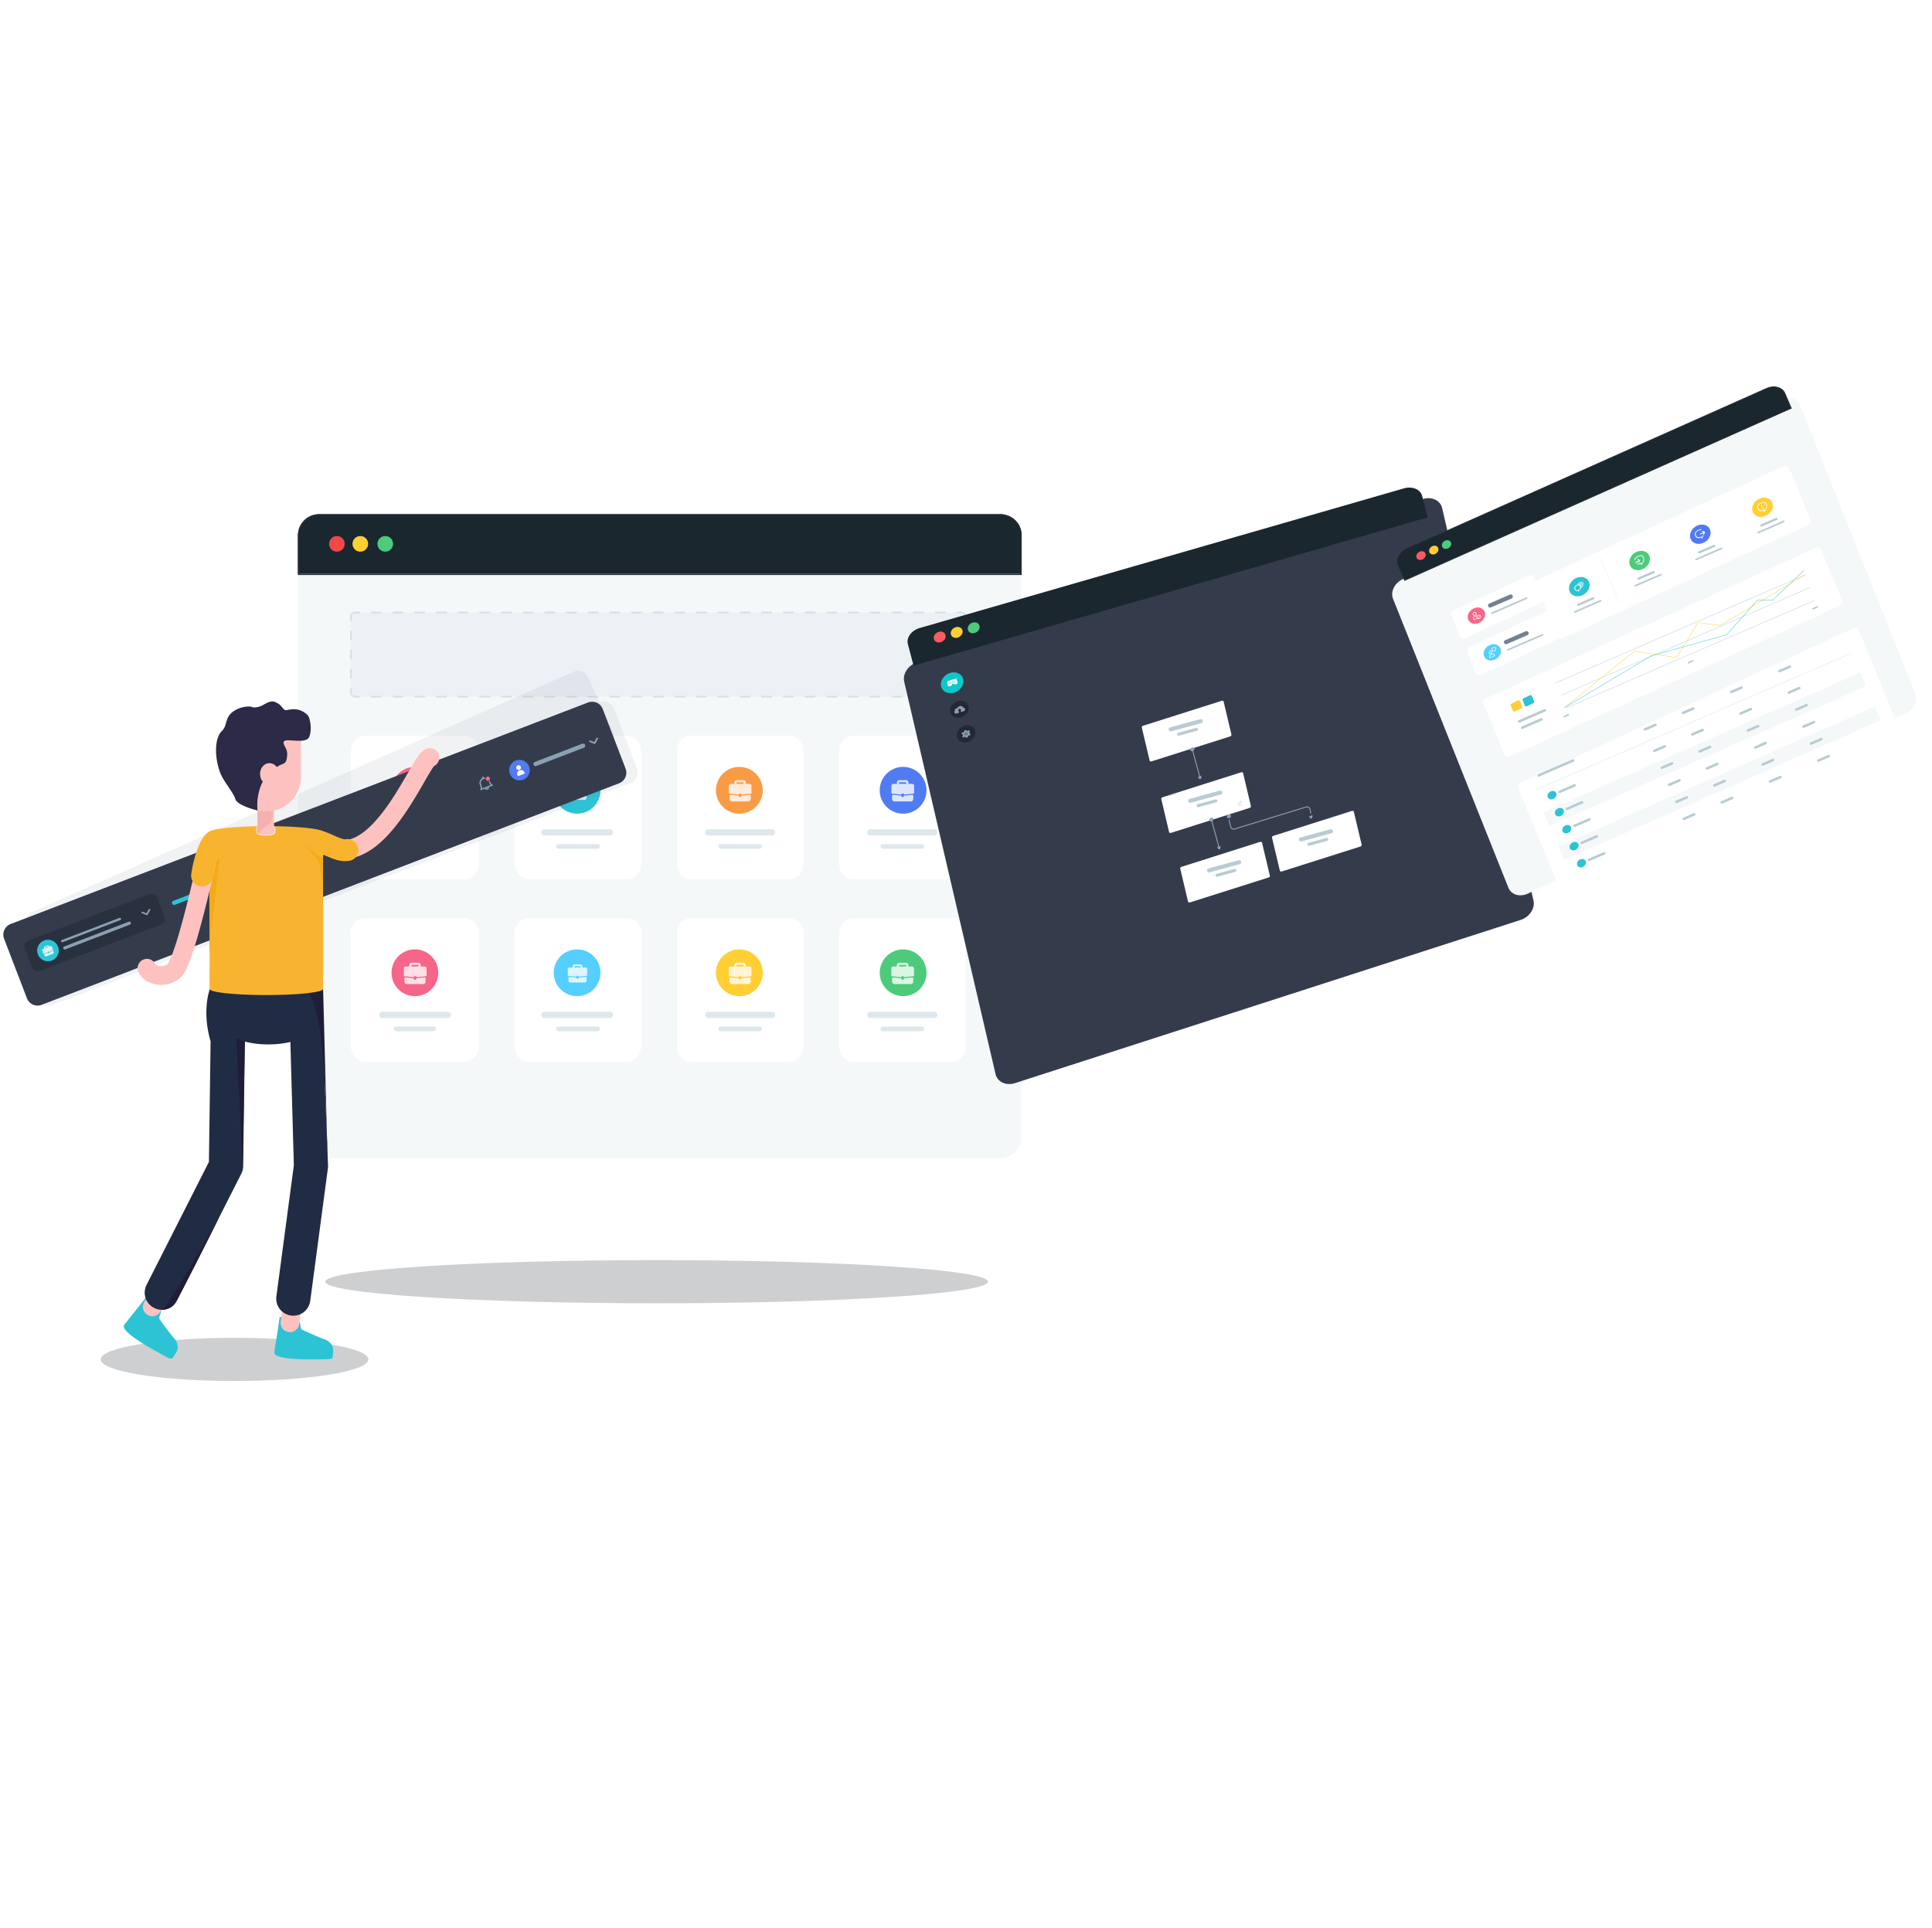 <svg width="1081" height="1079" fill="none" xmlns="http://www.w3.org/2000/svg"><path d="M559.446 286.865H178.889c-6.736 0-12.196 5.481-12.196 12.241v336.831c0 6.761 5.46 12.241 12.196 12.241h380.557c6.736 0 12.197-5.48 12.197-12.241V299.106c0-6.76-5.461-12.241-12.197-12.241Z" fill="#F5F8F9"/><path d="M166.693 320.902v-21.464a11.649 11.649 0 0 1 3.463-8.27 11.878 11.878 0 0 1 8.351-3.43h381.322a11.88 11.88 0 0 1 8.351 3.43 11.653 11.653 0 0 1 3.463 8.27v21.464h-404.95Z" fill="#1A272F"/><path d="M559.446 288.506a11.423 11.423 0 0 1 8.091 3.317 11.348 11.348 0 0 1 2.478 3.689c.574 1.38.868 2.859.865 4.353v21.101H167.506v-21.101a11.295 11.295 0 0 1 3.337-8.001 11.428 11.428 0 0 1 8.047-3.318h380.556v-.04Zm0-.768H178.89a12.23 12.23 0 0 0-8.625 3.552 12.091 12.091 0 0 0-3.572 8.575v21.909h404.95v-21.909c0-3.217-1.285-6.301-3.573-8.575a12.227 12.227 0 0 0-8.624-3.552Z" fill="#242B36"/><path d="M188.511 308.683a4.363 4.363 0 1 0 .001-8.727 4.363 4.363 0 0 0-.001 8.727Z" fill="#F04847"/><path d="M201.602 308.683a4.363 4.363 0 1 0 .001-8.727 4.363 4.363 0 0 0-.001 8.727Z" fill="#FFCF33"/><path d="M215.566 308.683a4.363 4.363 0 1 0 .001-8.727 4.363 4.363 0 0 0-.001 8.727Z" fill="#4DCB7B"/><path opacity=".3" d="M538.189 342.72H198.401c-1.124 0-2.035.925-2.035 2.066v42.996c0 1.141.911 2.066 2.035 2.066h339.788c1.124 0 2.035-.925 2.035-2.066v-42.996c0-1.141-.911-2.066-2.035-2.066Z" fill="#D2DFE6"/><path d="M259.733 513.777h-55.17c-4.527 0-8.197 3.642-8.197 8.136v64.02c0 4.493 3.67 8.135 8.197 8.135h55.17c4.527 0 8.197-3.642 8.197-8.135v-64.02c0-4.494-3.67-8.136-8.197-8.136Z" fill="#fff"/><path fill-rule="evenodd" clip-rule="evenodd" d="M212.075 567.886c0-.964.782-1.745 1.746-1.745h36.655a1.745 1.745 0 1 1 0 3.491h-36.655a1.746 1.746 0 0 1-1.746-1.746Zm8.291 7.855c0-.723.586-1.309 1.309-1.309h20.946a1.309 1.309 0 1 1 0 2.618h-20.946a1.309 1.309 0 0 1-1.309-1.309Z" fill="#DEE8EC"/><path d="M232.148 557.414c7.23 0 13.091-5.861 13.091-13.091 0-7.23-5.861-13.092-13.091-13.092-7.23 0-13.091 5.862-13.091 13.092s5.861 13.091 13.091 13.091Z" fill="#F66689"/><path opacity=".8" d="M237.464 540.819h-2.035v-.774a1.333 1.333 0 0 0-1.333-1.333h-3.736a1.333 1.333 0 0 0-1.333 1.333v.774h-2.035a1.078 1.078 0 0 0-1.018 1.079v4.142a.254.254 0 0 0 .204.224l5.394.549a.759.759 0 0 1 1.242-.47.77.77 0 0 1 .264.45l5.434-.55c.051 0 .163-.152.163-.203v-4.142a1.078 1.078 0 0 0-.364-.81 1.098 1.098 0 0 0-.847-.269Zm-7.246 0v-.774c0-.026.011-.052.03-.071a.098.098 0 0 1 .072-.03h3.735a.1.1 0 0 1 .042.004.103.103 0 0 1 .036.022.094.094 0 0 1 .025.034.098.098 0 0 1 .009.041v.774h-3.949Zm7.399 6.127-4.661.468a.78.78 0 0 1-.191.603.766.766 0 0 1-.578.259.764.764 0 0 1-.577-.259.764.764 0 0 1-.191-.603l-4.621-.468a.484.484 0 0 0-.488.282.492.492 0 0 0-.041.196v1.71a1.426 1.426 0 0 0 1.293 1.526h9.302a1.422 1.422 0 0 0 1.282-1.526v-1.73a.473.473 0 0 0-.334-.443.46.46 0 0 0-.195-.015Z" fill="#fff"/><path d="M441.362 513.777h-54.496c-4.473 0-8.098 3.642-8.098 8.136v64.02c0 4.493 3.625 8.135 8.098 8.135h54.496c4.472 0 8.098-3.642 8.098-8.135v-64.02c0-4.494-3.626-8.136-8.098-8.136Z" fill="#fff"/><path fill-rule="evenodd" clip-rule="evenodd" d="M394.477 567.886c0-.964.782-1.745 1.746-1.745h35.782a1.745 1.745 0 1 1 0 3.491h-35.782a1.746 1.746 0 0 1-1.746-1.746Zm7.419 7.855c0-.723.586-1.309 1.309-1.309h21.818a1.309 1.309 0 1 1 0 2.618h-21.818a1.309 1.309 0 0 1-1.309-1.309Z" fill="#DEE8EC"/><path d="M413.678 557.414c7.229 0 13.091-5.861 13.091-13.091 0-7.23-5.862-13.092-13.091-13.092-7.23 0-13.092 5.862-13.092 13.092s5.862 13.091 13.092 13.091Z" fill="#FFCF33"/><path opacity=".8" d="M419.361 540.819h-2.035v-.774a1.332 1.332 0 0 0-1.333-1.333h-3.756a1.343 1.343 0 0 0-1.343 1.333v.774h-2.035a1.078 1.078 0 0 0-1.079 1.079v4.142a.248.248 0 0 0 .065.145.25.25 0 0 0 .138.079l5.394.549a.766.766 0 0 1 .753-.639.765.765 0 0 1 .753.639l5.435-.549c.051 0 .163-.153.163-.204v-4.142a1.069 1.069 0 0 0-.323-.791 1.076 1.076 0 0 0-.797-.308Zm-7.246 0v-.774c0-.014.003-.028.009-.041a.094.094 0 0 1 .025-.034.103.103 0 0 1 .036-.022.1.1 0 0 1 .042-.004h3.725a.099.099 0 0 1 .103.06.098.098 0 0 1 .009.041v.774h-3.949Zm7.399 6.127-4.661.468a.765.765 0 0 1-1.526 0l-4.631-.468a.454.454 0 0 0-.368.121.463.463 0 0 0-.151.357v1.71a1.41 1.41 0 0 0 .327 1.027c.24.286.583.466.955.499h9.302a1.426 1.426 0 0 0 1.283-1.526v-1.73a.473.473 0 0 0-.334-.443.463.463 0 0 0-.196-.015Z" fill="#fff"/><path d="M532.127 513.777H477.63c-4.472 0-8.098 3.642-8.098 8.136v64.02c0 4.493 3.626 8.135 8.098 8.135h54.497c4.472 0 8.097-3.642 8.097-8.135v-64.02c0-4.494-3.625-8.136-8.097-8.136Z" fill="#fff"/><path fill-rule="evenodd" clip-rule="evenodd" d="M485.242 567.886c0-.964.781-1.745 1.745-1.745h35.783a1.745 1.745 0 1 1 0 3.491h-35.783a1.746 1.746 0 0 1-1.745-1.746Zm7.418 7.855a1.31 1.31 0 0 1 1.31-1.309h21.818a1.309 1.309 0 1 1 0 2.618H493.97a1.31 1.31 0 0 1-1.31-1.309Z" fill="#DEE8EC"/><path d="M505.315 557.414c7.23 0 13.091-5.861 13.091-13.091 0-7.23-5.861-13.092-13.091-13.092-7.23 0-13.091 5.862-13.091 13.092s5.861 13.091 13.091 13.091Z" fill="#4DCB7B"/><path opacity=".8" d="M510.315 540.819h-2.035v-.773a1.333 1.333 0 0 0-1.395-1.334h-3.735a1.333 1.333 0 0 0-1.333 1.334v.773h-2.035a1.089 1.089 0 0 0-1.079 1.079v4.142a.261.261 0 0 0 .214.224l5.383.55a.773.773 0 0 1 .753-.652.753.753 0 0 1 .754.631l5.434-.549c.061 0 .173-.153.173-.204v-4.142a1.084 1.084 0 0 0-.326-.767 1.105 1.105 0 0 0-.355-.233 1.109 1.109 0 0 0-.418-.079Zm-7.246 0v-.773a.094.094 0 0 1 .004-.041.099.099 0 0 1 .022-.035.099.099 0 0 1 .035-.022.094.094 0 0 1 .041-.004h3.714a.094.094 0 0 1 .041.004.099.099 0 0 1 .035.022c.01.01.017.022.022.035a.094.094 0 0 1 .004.041v.773h-3.918Zm7.399 6.127-4.661.468a.78.78 0 0 1-.191.603.766.766 0 0 1-.578.259.768.768 0 0 1-.577-.259.764.764 0 0 1-.191-.603l-4.631-.468a.462.462 0 0 0-.195.024.48.48 0 0 0-.324.454v1.71a1.427 1.427 0 0 0 1.283 1.526h9.302a1.41 1.41 0 0 0 .955-.499 1.41 1.41 0 0 0 .327-1.027v-1.73a.474.474 0 0 0-.158-.344.48.48 0 0 0-.361-.114Z" fill="#fff"/><path d="M350.598 513.777h-54.497c-4.472 0-8.098 3.642-8.098 8.136v64.02c0 4.493 3.626 8.135 8.098 8.135h54.497c4.472 0 8.097-3.642 8.097-8.135v-64.02c0-4.494-3.625-8.136-8.097-8.136Z" fill="#fff"/><path fill-rule="evenodd" clip-rule="evenodd" d="M302.84 567.886c0-.964.781-1.745 1.745-1.745h36.655a1.746 1.746 0 1 1 0 3.491h-36.655a1.746 1.746 0 0 1-1.745-1.746Zm8.291 7.855c0-.723.586-1.309 1.309-1.309h21.818a1.31 1.31 0 1 1 0 2.618H312.44a1.309 1.309 0 0 1-1.309-1.309Z" fill="#DEE8EC"/><path d="M322.913 557.414c7.23 0 13.091-5.861 13.091-13.091 0-7.23-5.861-13.092-13.091-13.092-7.23 0-13.091 5.862-13.091 13.092s5.861 13.091 13.091 13.091Z" fill="#55CFFF"/><path opacity=".8" d="M327.644 541.379h-1.771v-.631a1.141 1.141 0 0 0-.703-1.053 1.127 1.127 0 0 0-.436-.087h-3.186a1.15 1.15 0 0 0-1.15 1.14v.661h-1.791a.912.912 0 0 0-.849.573.91.91 0 0 0-.067.354v3.5a.233.233 0 0 0 .173.194l4.61.468a.65.65 0 0 1 .641-.56.666.666 0 0 1 .652.54l4.641-.468c.05 0 .142-.133.142-.174v-3.541a.924.924 0 0 0-.906-.916Zm-6.187 0v-.631c0-.024.009-.048.026-.065a.095.095 0 0 1 .065-.027h3.165a.091.091 0 0 1 .092.092v.661l-3.348-.03Zm6.309 5.231-3.979.407a.642.642 0 0 1-.427.611.66.66 0 0 1-.604-.072.644.644 0 0 1-.282-.539l-3.959-.397a.412.412 0 0 0-.413.241.416.416 0 0 0-.035.166v1.456a1.23 1.23 0 0 0 1.099 1.312h7.959a1.221 1.221 0 0 0 1.089-1.312v-1.476a.417.417 0 0 0-.037-.163.401.401 0 0 0-.411-.234Z" fill="#fff"/><path d="M259.733 411.666h-55.17c-4.527 0-8.197 3.643-8.197 8.136v64.02c0 4.494 3.67 8.136 8.197 8.136h55.17c4.527 0 8.197-3.642 8.197-8.136v-64.02c0-4.493-3.67-8.136-8.197-8.136Z" fill="#fff"/><path fill-rule="evenodd" clip-rule="evenodd" d="M212.075 465.776c0-.964.782-1.745 1.746-1.745h36.655a1.745 1.745 0 1 1 0 3.491h-36.655a1.746 1.746 0 0 1-1.746-1.746Zm8.291 7.855c0-.723.586-1.309 1.309-1.309h20.946a1.309 1.309 0 1 1 0 2.618h-20.946a1.309 1.309 0 0 1-1.309-1.309Z" fill="#DEE8EC"/><path d="M232.148 455.303c7.23 0 13.091-5.861 13.091-13.091 0-7.23-5.861-13.091-13.091-13.091-7.23 0-13.091 5.861-13.091 13.091 0 7.23 5.861 13.091 13.091 13.091Z" fill="#F66689"/><path opacity=".8" d="M237.464 438.629h-2.035v-.783a1.334 1.334 0 0 0-1.333-1.333h-3.735a1.333 1.333 0 0 0-1.334 1.333v.783h-2.035a1.028 1.028 0 0 0-.738.316 1.01 1.01 0 0 0-.28.753v4.142a.26.26 0 0 0 .065.146c.037.04.085.067.139.078l5.394.55a.755.755 0 0 1 .753-.642.761.761 0 0 1 .753.631l5.434-.549a.333.333 0 0 0 .103-.091.328.328 0 0 0 .06-.123v-4.142a1.077 1.077 0 0 0-1.211-1.069Zm-7.246 0v-.783a.116.116 0 0 1 .032-.07.116.116 0 0 1 .07-.032h3.735c.028 0 .055.01.076.029.02.019.033.045.036.073v.783h-3.949Zm7.399 6.117-4.661.468a.767.767 0 0 1-.499.723.78.78 0 0 1-.692-.104.77.77 0 0 1-.326-.619l-4.62-.478a.48.48 0 0 0-.529.478v1.71a1.434 1.434 0 0 0 1.292 1.537h9.302a1.434 1.434 0 0 0 1.282-1.537v-1.73a.477.477 0 0 0-.549-.448Z" fill="#fff"/><path d="M441.362 411.666h-54.496c-4.473 0-8.098 3.643-8.098 8.136v64.02c0 4.494 3.625 8.136 8.098 8.136h54.496c4.472 0 8.098-3.642 8.098-8.136v-64.02c0-4.493-3.626-8.136-8.098-8.136Z" fill="#fff"/><path fill-rule="evenodd" clip-rule="evenodd" d="M394.477 465.776c0-.964.782-1.745 1.746-1.745h35.782a1.745 1.745 0 1 1 0 3.491h-35.782a1.746 1.746 0 0 1-1.746-1.746Zm7.419 7.855c0-.723.586-1.309 1.309-1.309h21.818a1.309 1.309 0 1 1 0 2.618h-21.818a1.309 1.309 0 0 1-1.309-1.309Z" fill="#DEE8EC"/><path d="M413.678 455.303c7.229 0 13.091-5.861 13.091-13.091 0-7.23-5.862-13.091-13.091-13.091-7.23 0-13.092 5.861-13.092 13.091 0 7.23 5.862 13.091 13.092 13.091Z" fill="#F99B45"/><path opacity=".8" d="M419.361 438.629h-2.035v-.783a1.333 1.333 0 0 0-1.333-1.333h-3.756a1.344 1.344 0 0 0-1.343 1.333v.783h-2.035a1.071 1.071 0 0 0-1.079 1.069v4.142a.253.253 0 0 0 .203.224l5.394.55a.766.766 0 0 1 1.247-.458.76.76 0 0 1 .259.458l5.435-.55a.356.356 0 0 0 .103-.09.357.357 0 0 0 .06-.124v-4.142a1.065 1.065 0 0 0-.693-1.011 1.053 1.053 0 0 0-.427-.068Zm-7.246 0v-.783a.118.118 0 0 1 .036-.073.113.113 0 0 1 .076-.029h3.725c.028 0 .055.01.076.029a.109.109 0 0 1 .036.073v.783h-3.949Zm7.399 6.117-4.661.468a.76.76 0 0 1-.859.759.764.764 0 0 1-.657-.759l-4.631-.478a.474.474 0 0 0-.519.478v1.71a1.424 1.424 0 0 0 1.282 1.537h9.302a1.439 1.439 0 0 0 1.283-1.537v-1.73a.48.48 0 0 0-.54-.448Z" fill="#fff"/><path d="M532.127 411.666H477.63c-4.472 0-8.098 3.643-8.098 8.136v64.02c0 4.494 3.626 8.136 8.098 8.136h54.497c4.472 0 8.097-3.642 8.097-8.136v-64.02c0-4.493-3.625-8.136-8.097-8.136Z" fill="#fff"/><path fill-rule="evenodd" clip-rule="evenodd" d="M485.242 465.776c0-.964.781-1.745 1.745-1.745h35.783a1.745 1.745 0 1 1 0 3.491h-35.783a1.746 1.746 0 0 1-1.745-1.746Zm7.418 7.855a1.31 1.31 0 0 1 1.31-1.309h21.818a1.309 1.309 0 1 1 0 2.618H493.97a1.31 1.31 0 0 1-1.31-1.309Z" fill="#DEE8EC"/><path d="M505.315 455.303c7.23 0 13.091-5.861 13.091-13.091 0-7.23-5.861-13.091-13.091-13.091-7.23 0-13.091 5.861-13.091 13.091 0 7.23 5.861 13.091 13.091 13.091Z" fill="#517BF2"/><path opacity=".8" d="M510.316 438.629h-2.036v-.783a1.333 1.333 0 0 0-1.333-1.333h-3.735a1.333 1.333 0 0 0-1.333 1.333v.783h-2.036a1.08 1.08 0 0 0-1.079 1.069v4.142a.262.262 0 0 0 .214.224l5.384.55a.762.762 0 0 1 .753-.642.757.757 0 0 1 .753.631l5.435-.549a.335.335 0 0 0 .173-.214v-4.142a1.074 1.074 0 0 0-.348-.786 1.075 1.075 0 0 0-.812-.283Zm-7.247 0v-.783a.102.102 0 0 1 .102-.102h3.715a.102.102 0 0 1 .102.102v.783h-3.919Zm7.399 6.117-4.661.468a.767.767 0 0 1-.499.723.776.776 0 0 1-.929-.374.772.772 0 0 1-.088-.349l-4.631-.478a.467.467 0 0 0-.365.125.477.477 0 0 0-.154.353v1.71a1.434 1.434 0 0 0 1.282 1.537h9.302a1.424 1.424 0 0 0 1.283-1.537v-1.73a.48.48 0 0 0-.54-.448Z" fill="#fff"/><path d="M350.598 411.666h-54.497c-4.472 0-8.098 3.643-8.098 8.136v64.02c0 4.494 3.626 8.136 8.098 8.136h54.497c4.472 0 8.097-3.642 8.097-8.136v-64.02c0-4.493-3.625-8.136-8.097-8.136Z" fill="#fff"/><path fill-rule="evenodd" clip-rule="evenodd" d="M302.84 465.776c0-.964.781-1.745 1.745-1.745h36.655a1.746 1.746 0 1 1 0 3.491h-36.655a1.746 1.746 0 0 1-1.745-1.746Zm8.291 7.855c0-.723.586-1.309 1.309-1.309h21.818a1.31 1.31 0 1 1 0 2.618H312.44a1.309 1.309 0 0 1-1.309-1.309Z" fill="#DEE8EC"/><path d="M322.913 455.303c7.23 0 13.091-5.861 13.091-13.091 0-7.23-5.861-13.091-13.091-13.091-7.23 0-13.091 5.861-13.091 13.091 0 7.23 5.861 13.091 13.091 13.091Z" fill="#2CC3D5"/><path opacity=".8" d="M327.644 439.189h-1.771v-.661a1.147 1.147 0 0 0-1.139-1.15h-3.186a1.157 1.157 0 0 0-1.15 1.15v.661h-1.791a.916.916 0 0 0-.916.916v3.542a.224.224 0 0 0 .173.193l4.61.468a.65.65 0 0 1 .641-.549.662.662 0 0 1 .652.539l4.641-.478c.05 0 .142-.122.142-.173v-3.542a.914.914 0 0 0-.906-.916Zm-6.188 0v-.661a.091.091 0 0 1 .092-.092h3.165a.091.091 0 0 1 .092.092v.661h-3.349Zm6.31 5.231-3.979.397a.665.665 0 0 1-.384.685.66.66 0 0 1-.929-.685l-3.959-.407a.399.399 0 0 0-.168.019.398.398 0 0 0-.245.222.416.416 0 0 0-.035.166v1.456a1.23 1.23 0 0 0 1.099 1.312h7.959a1.221 1.221 0 0 0 1.089-1.312v-1.476a.393.393 0 0 0-.285-.364.408.408 0 0 0-.163-.013Z" fill="#fff"/><path fill-rule="evenodd" clip-rule="evenodd" d="M198.401 343.156c-.09 0-.18.008-.268.023a.435.435 0 1 1-.148-.86c.136-.023.275-.035.416-.035h2.601a.436.436 0 1 1 0 .872h-2.601Zm9.098-.436c0-.241.195-.436.436-.436h5.202a.437.437 0 1 1 0 .872h-5.202a.436.436 0 0 1-.436-.436Zm12.135 0c0-.241.195-.436.436-.436h5.203a.436.436 0 1 1 0 .872h-5.203a.436.436 0 0 1-.436-.436Zm12.135 0c0-.241.196-.436.437-.436h5.202a.436.436 0 1 1 0 .872h-5.202a.437.437 0 0 1-.437-.436Zm12.136 0c0-.241.195-.436.436-.436h5.202a.437.437 0 1 1 0 .872h-5.202a.436.436 0 0 1-.436-.436Zm12.135 0c0-.241.195-.436.436-.436h5.202a.437.437 0 1 1 0 .872h-5.202a.436.436 0 0 1-.436-.436Zm12.135 0c0-.241.196-.436.437-.436h5.202a.436.436 0 1 1 0 .872h-5.202a.437.437 0 0 1-.437-.436Zm12.136 0c0-.241.195-.436.436-.436h5.202a.436.436 0 1 1 0 .872h-5.202a.436.436 0 0 1-.436-.436Zm12.135 0c0-.241.195-.436.436-.436h5.202a.437.437 0 1 1 0 .872h-5.202a.436.436 0 0 1-.436-.436Zm12.135 0c0-.241.196-.436.437-.436h5.202a.436.436 0 1 1 0 .872h-5.202a.437.437 0 0 1-.437-.436Zm12.135 0c0-.241.196-.436.437-.436h5.202a.436.436 0 1 1 0 .872h-5.202a.437.437 0 0 1-.437-.436Zm12.136 0c0-.241.195-.436.436-.436h5.202a.437.437 0 1 1 0 .872h-5.202a.436.436 0 0 1-.436-.436Zm12.135 0c0-.241.195-.436.436-.436h5.203a.436.436 0 1 1 0 .872h-5.203a.436.436 0 0 1-.436-.436Zm12.135 0c0-.241.196-.436.437-.436h5.202a.436.436 0 1 1 0 .872h-5.202a.437.437 0 0 1-.437-.436Zm12.136 0c0-.241.195-.436.436-.436h5.202a.436.436 0 1 1 0 .872h-5.202a.436.436 0 0 1-.436-.436Zm12.135 0c0-.241.195-.436.436-.436h5.202a.437.437 0 1 1 0 .872h-5.202a.436.436 0 0 1-.436-.436Zm12.135 0c0-.241.196-.436.437-.436h5.202a.436.436 0 1 1 0 .872h-5.202a.437.437 0 0 1-.437-.436Zm12.136 0c0-.241.195-.436.436-.436h5.202a.436.436 0 1 1 0 .872H402.1a.436.436 0 0 1-.436-.436Zm12.135 0c0-.241.195-.436.436-.436h5.202a.437.437 0 1 1 0 .872h-5.202a.436.436 0 0 1-.436-.436Zm12.135 0c0-.241.196-.436.437-.436h5.202a.436.436 0 1 1 0 .872h-5.202a.437.437 0 0 1-.437-.436Zm12.135 0c0-.241.196-.436.437-.436h5.202a.436.436 0 1 1 0 .872h-5.202a.437.437 0 0 1-.437-.436Zm12.136 0c0-.241.195-.436.436-.436h5.202a.437.437 0 1 1 0 .872h-5.202a.436.436 0 0 1-.436-.436Zm12.135 0c0-.241.195-.436.436-.436h5.202a.437.437 0 1 1 0 .872h-5.202a.436.436 0 0 1-.436-.436Zm12.135 0c0-.241.196-.436.437-.436h5.202a.436.436 0 1 1 0 .872h-5.202a.437.437 0 0 1-.437-.436Zm12.136 0c0-.241.195-.436.436-.436h5.202a.436.436 0 1 1 0 .872h-5.202a.436.436 0 0 1-.436-.436Zm12.135 0c0-.241.195-.436.436-.436h5.202a.437.437 0 1 1 0 .872h-5.202a.436.436 0 0 1-.436-.436Zm12.135 0c0-.241.196-.436.437-.436h5.202a.436.436 0 1 1 0 .872h-5.202a.437.437 0 0 1-.437-.436Zm12.135 0c0-.241.196-.436.437-.436h5.202a.436.436 0 1 1 0 .872h-5.202a.437.437 0 0 1-.437-.436Zm12.136 0c0-.241.195-.436.436-.436h2.601c.141 0 .28.012.416.035a.437.437 0 0 1-.148.86 1.598 1.598 0 0 0-.268-.023h-2.601a.436.436 0 0 1-.436-.436Zm3.862.127a.436.436 0 0 1 .609-.099 2.459 2.459 0 0 1 .585.594.436.436 0 0 1-.716.499 1.651 1.651 0 0 0-.379-.385.436.436 0 0 1-.099-.609Zm-341.438 0a.436.436 0 0 1-.098.609 1.62 1.62 0 0 0-.38.385.435.435 0 1 1-.715-.499 2.459 2.459 0 0 1 .584-.594.436.436 0 0 1 .609.099Zm-1.11 1.163c.238.04.399.265.359.502a1.67 1.67 0 0 0-.023.274v2.304a.436.436 0 1 1-.873 0v-2.304c0-.141.012-.28.035-.417a.437.437 0 0 1 .502-.359Zm343.658 0a.436.436 0 0 1 .502.359c.023.137.035.276.035.417v2.304a.437.437 0 0 1-.873 0v-2.304a1.67 1.67 0 0 0-.023-.274.437.437 0 0 1 .359-.502Zm-343.758 8.785c.241 0 .436.195.436.436v4.608a.436.436 0 1 1-.873 0v-4.608c0-.241.196-.436.437-.436Zm343.858 0c.241 0 .437.195.437.436v4.608a.437.437 0 0 1-.873 0v-4.608c0-.241.195-.436.436-.436Zm-343.858 10.749c.241 0 .436.195.436.436v4.608a.436.436 0 1 1-.873 0v-4.608c0-.241.196-.436.437-.436Zm343.858 0c.241 0 .437.195.437.436v4.608a.437.437 0 0 1-.873 0v-4.608c0-.241.195-.436.436-.436Zm-343.858 10.749c.241 0 .436.195.436.436v4.608a.436.436 0 1 1-.873 0v-4.608c0-.241.196-.436.437-.436Zm343.858 0c.241 0 .437.195.437.436v4.608a.437.437 0 0 1-.873 0v-4.608c0-.241.195-.436.436-.436Zm-343.858 10.749c.241 0 .436.195.436.436v2.304c0 .093.008.184.023.274a.437.437 0 0 1-.861.143 2.514 2.514 0 0 1-.035-.417v-2.304c0-.241.196-.436.437-.436Zm343.858 0c.241 0 .437.195.437.436v2.304c0 .141-.012.28-.035.417a.436.436 0 1 1-.861-.143c.015-.09.023-.181.023-.274v-2.304c0-.241.195-.436.436-.436Zm-343.733 3.577a.435.435 0 0 1 .607.108 1.651 1.651 0 0 0 .38.385.438.438 0 0 1-.511.708 2.459 2.459 0 0 1-.584-.594.435.435 0 0 1 .108-.607Zm343.608 0c.198.138.246.41.109.607a2.438 2.438 0 0 1-.585.594.436.436 0 1 1-.51-.708 1.612 1.612 0 0 0 .379-.385.435.435 0 0 1 .607-.108Zm-342.47 1.125a.436.436 0 0 1 .504-.355c.088.015.178.023.268.023h2.601a.436.436 0 1 1 0 .872h-2.601c-.141 0-.28-.012-.416-.035a.437.437 0 0 1-.356-.505Zm341.332 0a.437.437 0 0 1-.356.505 2.494 2.494 0 0 1-.416.035h-2.601a.436.436 0 1 1 0-.872h2.601c.09 0 .18-.008.268-.023a.436.436 0 0 1 .504.355Zm-331.462.104c0-.241.195-.436.436-.436h5.202a.437.437 0 1 1 0 .872h-5.202a.436.436 0 0 1-.436-.436Zm12.135 0c0-.241.195-.436.436-.436h5.203a.436.436 0 1 1 0 .872h-5.203a.436.436 0 0 1-.436-.436Zm12.135 0c0-.241.196-.436.437-.436h5.202a.436.436 0 1 1 0 .872h-5.202a.437.437 0 0 1-.437-.436Zm12.136 0c0-.241.195-.436.436-.436h5.202a.436.436 0 1 1 0 .872h-5.202a.436.436 0 0 1-.436-.436Zm12.135 0c0-.241.195-.436.436-.436h5.202a.437.437 0 1 1 0 .872h-5.202a.436.436 0 0 1-.436-.436Zm12.135 0c0-.241.196-.436.437-.436h5.202a.436.436 0 1 1 0 .872h-5.202a.437.437 0 0 1-.437-.436Zm12.136 0c0-.241.195-.436.436-.436h5.202a.436.436 0 1 1 0 .872h-5.202a.436.436 0 0 1-.436-.436Zm12.135 0c0-.241.195-.436.436-.436h5.202a.437.437 0 1 1 0 .872h-5.202a.436.436 0 0 1-.436-.436Zm12.135 0c0-.241.196-.436.437-.436h5.202a.436.436 0 1 1 0 .872h-5.202a.437.437 0 0 1-.437-.436Zm12.135 0c0-.241.196-.436.437-.436h5.202a.436.436 0 1 1 0 .872h-5.202a.437.437 0 0 1-.437-.436Zm12.136 0c0-.241.195-.436.436-.436h5.202a.437.437 0 1 1 0 .872h-5.202a.436.436 0 0 1-.436-.436Zm12.135 0c0-.241.195-.436.436-.436h5.202a.436.436 0 1 1 0 .872h-5.202a.436.436 0 0 1-.436-.436Zm12.135 0c0-.241.196-.436.437-.436h5.202a.436.436 0 1 1 0 .872h-5.202a.437.437 0 0 1-.437-.436Zm12.136 0c0-.241.195-.436.436-.436h5.202a.436.436 0 1 1 0 .872h-5.202a.436.436 0 0 1-.436-.436Zm12.135 0c0-.241.195-.436.436-.436h5.202a.437.437 0 1 1 0 .872h-5.202a.436.436 0 0 1-.436-.436Zm12.135 0c0-.241.196-.436.437-.436h5.202a.436.436 0 1 1 0 .872h-5.202a.437.437 0 0 1-.437-.436Zm12.136 0c0-.241.195-.436.436-.436h5.202a.436.436 0 1 1 0 .872H402.1a.436.436 0 0 1-.436-.436Zm12.135 0c0-.241.195-.436.436-.436h5.202a.437.437 0 1 1 0 .872h-5.202a.436.436 0 0 1-.436-.436Zm12.135 0c0-.241.195-.436.437-.436h5.202a.436.436 0 1 1 0 .872h-5.202a.436.436 0 0 1-.437-.436Zm12.135 0c0-.241.196-.436.437-.436h5.202a.436.436 0 1 1 0 .872h-5.202a.437.437 0 0 1-.437-.436Zm12.136 0c0-.241.195-.436.436-.436h5.202a.437.437 0 1 1 0 .872h-5.202a.436.436 0 0 1-.436-.436Zm12.135 0c0-.241.195-.436.436-.436h5.202a.437.437 0 1 1 0 .872h-5.202a.436.436 0 0 1-.436-.436Zm12.135 0c0-.241.196-.436.437-.436h5.202a.436.436 0 1 1 0 .872h-5.202a.437.437 0 0 1-.437-.436Zm12.136 0c0-.241.195-.436.436-.436h5.202a.436.436 0 1 1 0 .872h-5.202a.436.436 0 0 1-.436-.436Zm12.135 0c0-.241.195-.436.436-.436h5.202a.437.437 0 1 1 0 .872h-5.202a.436.436 0 0 1-.436-.436Zm12.135 0c0-.241.196-.436.437-.436h5.202a.436.436 0 1 1 0 .872h-5.202a.437.437 0 0 1-.437-.436Zm12.135 0c0-.241.196-.436.437-.436h5.202a.436.436 0 1 1 0 .872h-5.202a.437.437 0 0 1-.437-.436Z" fill="#D2DFE6"/><path opacity=".1" d="m321.043 375.815-303.17 134.6a6.106 6.106 0 0 0-3.103 8.059l13.884 31.272a6.106 6.106 0 0 0 8.06 3.103L339.882 418.25a6.107 6.107 0 0 0 3.103-8.059l-13.884-31.272a6.107 6.107 0 0 0-8.059-3.104Z" fill="#738192"/><g filter="url(#management__a)"><path d="M798.886 273.494 516.03 364.801c-5.006 1.617-8.234 6.499-7.208 10.905l51.094 219.535c1.026 4.407 5.916 6.669 10.922 5.053l282.856-91.308c5.007-1.617 8.234-6.499 7.209-10.905l-51.095-219.535c-1.025-4.407-5.915-6.669-10.922-5.052Z" fill="#343C4C"/></g><path d="m511.149 372.487-3.175-12.089a5.616 5.616 0 0 1-.019-2.707c.214-.921.644-1.826 1.266-2.663a9.515 9.515 0 0 1 2.358-2.212 11.044 11.044 0 0 1 3.089-1.424l270.874-78.12a10.806 10.806 0 0 1 3.348-.43 8.961 8.961 0 0 1 3.103.637c.942.386 1.753.932 2.386 1.609a5.43 5.43 0 0 1 1.305 2.335l3.176 12.089-287.711 82.975Z" fill="#1A272F"/><path d="M526.457 359.338c1.803-.583 2.966-2.344 2.596-3.933-.369-1.589-2.13-2.405-3.933-1.822-1.803.582-2.965 2.344-2.596 3.933.369 1.589 2.13 2.405 3.933 1.822Z" fill="#FF5A60"/><path d="M535.962 356.75c1.803-.583 2.965-2.344 2.596-3.933-.369-1.59-2.13-2.405-3.933-1.823-1.803.583-2.966 2.344-2.596 3.934.369 1.589 2.13 2.405 3.933 1.822Z" fill="#FFCF33"/><path d="M545.46 354.164c1.803-.583 2.965-2.344 2.596-3.933-.37-1.59-2.131-2.406-3.934-1.823-1.803.583-2.965 2.344-2.596 3.934.37 1.589 2.131 2.405 3.934 1.822Z" fill="#4DCB7B"/><path fill-rule="evenodd" clip-rule="evenodd" d="M534.016 387.471a7.692 7.692 0 0 0 3.2-2.016c.872-.922 1.463-2.022 1.698-3.162.235-1.139.104-2.267-.377-3.241-.482-.974-1.291-1.749-2.326-2.229-1.035-.479-2.249-.641-3.489-.465a7.612 7.612 0 0 0-3.477 1.456c-1.027.772-1.825 1.777-2.293 2.885-.468 1.109-.585 2.272-.336 3.343.333 1.436 1.3 2.604 2.688 3.247 1.388.643 3.083.708 4.712.182Z" fill="#6A7790"/><path d="m533.775 380.827-.183-.785a1.088 1.088 0 0 0-.632-.667 1.501 1.501 0 0 0-1.028-.022 1.742 1.742 0 0 0-.876.635c-.209.294-.3.634-.253.952l.183.785.699-.225-.183-.785a.67.67 0 0 1 .135-.466.865.865 0 0 1 .432-.308.746.746 0 0 1 .505.007c.152.06.265.174.319.319l.183.785.699-.225Z" fill="#EBF2FF"/><path fill-rule="evenodd" clip-rule="evenodd" d="m530.932 384.497-.348-1.487a.6.6 0 0 1 .009-.259.72.72 0 0 1 .12-.25.85.85 0 0 1 .482-.321l2.867-.921a.833.833 0 0 1 .285-.058.71.71 0 0 1 .27.046.574.574 0 0 1 .212.144.52.52 0 0 1 .12.218l.348 1.487a.6.6 0 0 1-.009.259.712.712 0 0 1-.12.25.847.847 0 0 1-.482.321l-2.867.92a.811.811 0 0 1-.285.059.692.692 0 0 1-.27-.047.56.56 0 0 1-.212-.143.52.52 0 0 1-.12-.218Zm2.294-1.687a.292.292 0 0 0-.164-.197.398.398 0 0 0-.287-.011.463.463 0 0 0-.243.181.348.348 0 0 0-.055.267.252.252 0 0 0 .085.13.29.29 0 0 0 .153.061l.115.492a.135.135 0 0 0 .075.088c.02.008.041.012.064.013a.198.198 0 0 0 .067-.012.211.211 0 0 0 .064-.031.198.198 0 0 0 .051-.049.173.173 0 0 0 .028-.06.131.131 0 0 0 .003-.062l-.12-.511a.375.375 0 0 0 .127-.142.305.305 0 0 0 .034-.17l.003.013Z" fill="#EBF2FF"/><path opacity=".63" fill-rule="evenodd" clip-rule="evenodd" d="M541.587 415.146a6.414 6.414 0 0 0 2.673-1.679c.729-.768 1.223-1.686 1.42-2.637.197-.951.089-1.893-.312-2.706-.4-.813-1.075-1.461-1.939-1.862-.863-.401-1.876-.537-2.911-.39a6.351 6.351 0 0 0-2.903 1.213c-.857.645-1.523 1.483-1.914 2.408-.391.925-.489 1.896-.281 2.79.278 1.197 1.084 2.171 2.24 2.708 1.156.537 2.568.593 3.927.155Z" fill="#191E28"/><path fill-rule="evenodd" clip-rule="evenodd" d="M540.702 411.333a.838.838 0 0 1-.448.023.637.637 0 0 1-.349-.209.58.58 0 0 1-.133-.373.733.733 0 0 1 .128-.41.931.931 0 0 1 .793-.413.699.699 0 0 1 .398.137.579.579 0 0 1 .215.33.702.702 0 0 1-.113.545.936.936 0 0 1-.491.37Zm2.11-.898-.399-.065a1.472 1.472 0 0 0-.139-.596l.315-.296a.348.348 0 0 0 .073-.099.3.3 0 0 0 .029-.111.231.231 0 0 0-.081-.193l-.412-.37a.258.258 0 0 0-.097-.055.309.309 0 0 0-.118-.012.373.373 0 0 0-.226.102l-.315.296a1.773 1.773 0 0 0-.638-.111l-.053-.227a.242.242 0 0 0-.136-.165.332.332 0 0 0-.239-.009l-.607.196a.415.415 0 0 0-.114.06.353.353 0 0 0-.13.202.244.244 0 0 0 .004.111l.053.228a2.15 2.15 0 0 0-.501.478l-.407-.063a.353.353 0 0 0-.239.049.337.337 0 0 0-.155.187l-.195.566a.26.26 0 0 0 .02.214.261.261 0 0 0 .179.118l.399.065c.012.102.035.2.069.295.011.103.035.204.07.301l-.315.296a.333.333 0 0 0-.104.209.243.243 0 0 0 .075.196l.413.37c.027.025.06.043.097.055a.325.325 0 0 0 .239-.019.367.367 0 0 0 .105-.071l.321-.305c.196.08.413.119.639.117l.053.228a.237.237 0 0 0 .045.098.262.262 0 0 0 .2.095.352.352 0 0 0 .123-.017l.607-.196a.384.384 0 0 0 .201-.152.285.285 0 0 0 .046-.223l-.052-.228c.195-.134.365-.299.499-.485l.4.072a.357.357 0 0 0 .239-.049.342.342 0 0 0 .156-.187l.195-.566a.291.291 0 0 0 .017-.112.243.243 0 0 0-.031-.103.247.247 0 0 0-.178-.119Zm-2.373-.233a.64.64 0 0 0-.269.17.555.555 0 0 0-.143.267.401.401 0 0 0 .231.459c.088.04.19.053.295.037a.64.64 0 0 0 .483-.37.46.46 0 0 0 .024-.282.4.4 0 0 0-.226-.27.498.498 0 0 0-.19-.043.585.585 0 0 0-.205.032Z" fill="#8CA0B3"/><path fill-rule="evenodd" clip-rule="evenodd" d="M534.016 387.471a7.692 7.692 0 0 0 3.2-2.016c.872-.922 1.463-2.022 1.698-3.162.235-1.139.104-2.267-.377-3.241-.482-.974-1.291-1.749-2.326-2.229-1.035-.479-2.249-.641-3.489-.465a7.612 7.612 0 0 0-3.477 1.456c-1.027.772-1.825 1.777-2.293 2.885-.468 1.109-.585 2.272-.336 3.343.333 1.436 1.3 2.604 2.688 3.247 1.388.643 3.083.708 4.712.182Z" fill="#0CC8CC"/><path d="m534.687 379.961-4.266 1.363c-.172.055-.284.221-.248.372l.463 1.969c.036.151.205.228.377.173l4.266-1.363c.173-.055.284-.221.249-.372l-.464-1.969c-.035-.151-.204-.228-.377-.173Z" fill="#fff"/><path fill-rule="evenodd" clip-rule="evenodd" d="M530.393 381.595c-.013.019-.011.03-.011.034l.464 1.969c.001.004.004.014.024.023.021.01.054.014.092.002l4.266-1.363a.146.146 0 0 0 .079-.056c.013-.019.011-.03.011-.034l-.464-1.969c-.001-.003-.004-.014-.024-.023a.129.129 0 0 0-.092-.001l-4.266 1.362a.146.146 0 0 0-.079.056Zm-.43.168c-.071-.301.152-.573.407-.654l4.266-1.363c.256-.081.567.02.638.321l.464 1.969c.07.301-.153.573-.408.654l-4.266 1.363c-.255.081-.567-.02-.638-.321l-.463-1.969Z" fill="#fff"/><path fill-rule="evenodd" clip-rule="evenodd" d="M530.887 382.434a.145.145 0 0 1 .101-.179l3.66-.997a.147.147 0 0 1 .18.103.145.145 0 0 1-.101.179l-3.66.997a.147.147 0 0 1-.18-.103Z" fill="#0CC8CC"/><path fill-rule="evenodd" clip-rule="evenodd" d="M533.374 383.922a.813.813 0 0 0 .339-.209.693.693 0 0 0 .182-.332.498.498 0 0 0-.28-.578c-.108-.051-.236-.069-.367-.051a.798.798 0 0 0-.366.152.742.742 0 0 0-.242.303.572.572 0 0 0-.036.353.48.48 0 0 0 .097.202.51.51 0 0 0 .18.14.602.602 0 0 0 .237.056.712.712 0 0 0 .256-.036Z" fill="#fff"/><path fill-rule="evenodd" clip-rule="evenodd" d="M532.804 382.784a.942.942 0 0 1 .436-.181.777.777 0 0 1 .442.062.64.64 0 0 1 .353.739.858.858 0 0 1-.224.412.965.965 0 0 1-.709.293.77.77 0 0 1-.287-.069.627.627 0 0 1-.351-.436.728.728 0 0 1 .045-.449.912.912 0 0 1 .295-.371Zm-.34.82v-.001l.14-.043-.14.045v-.001Zm.91.318.032.144h.001l-.033-.144Z" fill="#0CC8CC"/><path opacity=".63" fill-rule="evenodd" clip-rule="evenodd" d="M537.831 401.349a6.394 6.394 0 0 0 2.666-1.679c.727-.768 1.219-1.685 1.415-2.634.195-.95.086-1.889-.315-2.7-.401-.812-1.075-1.458-1.937-1.857-.862-.4-1.874-.535-2.907-.388a6.34 6.34 0 0 0-2.897 1.213c-.856.644-1.52 1.48-1.91 2.404-.39.923-.488 1.893-.28 2.785.279 1.195 1.086 2.167 2.241 2.702 1.156.536 2.567.591 3.924.154Z" fill="#191E28"/><path fill-rule="evenodd" clip-rule="evenodd" d="M535.126 399.256c-.265.05-.527.014-.74-.101a.835.835 0 0 1-.418-.528.924.924 0 0 1 .055-.555c.076-.184.206-.353.374-.485a.564.564 0 0 1-.119-.235.683.683 0 0 1 .11-.53.926.926 0 0 1 .483-.359.92.92 0 0 1 .316-.026c.102.01.199.04.284.086.095-.304.277-.591.527-.828a2.26 2.26 0 0 1 .888-.52c.457-.156.936-.15 1.335.017.399.167.686.48.799.874.229-.008.444.05.615.166.171.116.29.284.339.48a.995.995 0 0 1-.131.702 1.338 1.338 0 0 1-.59.529l-.194.062-3.73 1.193-.203.058Zm1.697-2.711a.145.145 0 0 0-.101-.003.164.164 0 0 0-.085.063l-.629 1.047a.114.114 0 0 0-.015.064.093.093 0 0 0 .023.058.103.103 0 0 0 .054.033.143.143 0 0 0 .071-.002l.268-.086.248 1.054 1.089-.348-.248-1.054.269-.086a.163.163 0 0 0 .064-.039.135.135 0 0 0 .036-.062.103.103 0 0 0-.004-.065.096.096 0 0 0-.042-.047l-.998-.527Z" fill="#8CA0B3"/><g filter="url(#management__b)"><path d="m683.624 390.682-44.08 13.988c-.466.148-.767.595-.671.998l4.377 18.466c.095.404.551.611 1.018.463l44.079-13.988c.467-.148.767-.595.672-.999l-4.377-18.466c-.096-.403-.552-.61-1.018-.462Z" fill="#fff"/></g><path fill-rule="evenodd" clip-rule="evenodd" d="M653.955 408.398a1.121 1.121 0 0 1 .784-1.386l16.81-4.577a1.137 1.137 0 0 1 1.392.793 1.12 1.12 0 0 1-.783 1.386l-16.81 4.577a1.139 1.139 0 0 1-1.393-.793Zm4.697 2.644a.84.84 0 0 1 .587-1.038l9.958-2.711a.852.852 0 0 1 1.043.594.84.84 0 0 1-.587 1.038l-9.957 2.711a.853.853 0 0 1-1.044-.594Z" fill="#B9CBD3"/><g filter="url(#management__c)"><path d="m705.117 469.619-44.08 13.987c-.466.148-.767.596-.671.999l4.377 18.466c.095.403.551.61 1.018.462l44.079-13.988c.467-.148.768-.595.672-.998l-4.377-18.466c-.096-.403-.552-.61-1.018-.462Z" fill="#fff"/></g><path fill-rule="evenodd" clip-rule="evenodd" d="M675.447 487.327a1.122 1.122 0 0 1 .783-1.386l16.81-4.577a1.14 1.14 0 0 1 1.393.794 1.121 1.121 0 0 1-.784 1.386l-16.81 4.577a1.139 1.139 0 0 1-1.392-.794Zm4.699 2.652a.839.839 0 0 1 .587-1.038l9.958-2.712a.854.854 0 0 1 1.043.594.84.84 0 0 1-.587 1.039l-9.958 2.711a.853.853 0 0 1-1.043-.594Z" fill="#B9CBD3"/><g filter="url(#management__d)"><path d="m756.483 452.296-44.079 13.988c-.467.148-.767.595-.672.998l4.377 18.466c.096.404.552.611 1.018.463l44.08-13.988c.466-.148.767-.595.671-.999l-4.377-18.466c-.095-.403-.551-.61-1.018-.462Z" fill="#fff"/></g><path fill-rule="evenodd" clip-rule="evenodd" d="M726.815 470.012a1.121 1.121 0 0 1 .784-1.386l16.81-4.577a1.137 1.137 0 0 1 1.392.793 1.12 1.12 0 0 1-.783 1.386l-16.81 4.577a1.138 1.138 0 0 1-1.393-.793Zm4.697 2.644a.84.84 0 0 1 .588-1.038l9.957-2.711a.853.853 0 0 1 1.044.594.84.84 0 0 1-.587 1.038l-9.958 2.711a.853.853 0 0 1-1.044-.594Z" fill="#B9CBD3"/><g filter="url(#management__e)"><path d="m694.516 430.686-44.079 13.988c-.467.148-.768.595-.672.998l4.377 18.466c.096.404.551.611 1.018.463l44.079-13.988c.467-.148.768-.595.672-.999l-4.377-18.466c-.096-.403-.551-.61-1.018-.462Z" fill="#fff"/></g><path fill-rule="evenodd" clip-rule="evenodd" d="M664.846 448.395a1.12 1.12 0 0 1 .783-1.386l16.81-4.577a1.138 1.138 0 0 1 1.393.793 1.121 1.121 0 0 1-.784 1.386l-16.81 4.577a1.138 1.138 0 0 1-1.392-.793Zm4.699 2.651a.839.839 0 0 1 .587-1.038l9.958-2.711a.852.852 0 0 1 1.043.594.84.84 0 0 1-.587 1.038l-9.958 2.711a.852.852 0 0 1-1.043-.594Zm-12.493-6.722a.31.31 0 0 0 .124.18.412.412 0 0 0 .23.075.548.548 0 0 0 .458-.226.387.387 0 0 0 .074-.223.312.312 0 0 0-.077-.203.371.371 0 0 0-.202-.115.544.544 0 0 0-.542.215.368.368 0 0 0-.065.297Zm-.526.161a.317.317 0 0 0-.124-.18.419.419 0 0 0-.229-.074.552.552 0 0 0-.459.225.4.4 0 0 0-.074.224.314.314 0 0 0 .077.203c.05.056.12.096.202.114a.537.537 0 0 0 .542-.214.366.366 0 0 0 .065-.298Zm-1.227.376a.314.314 0 0 0-.124-.18.412.412 0 0 0-.23-.074.535.535 0 0 0-.458.225.396.396 0 0 0-.074.223.312.312 0 0 0 .077.203c.05.057.12.097.202.115a.539.539 0 0 0 .542-.215.363.363 0 0 0 .065-.297Z" fill="#B9CBD3"/><path d="m693.105 450.53.41-.132a.3.3 0 0 0 .153-.114l.475-.693.323-.471c.083-.134.169-.256.243-.359a.246.246 0 0 0 .035-.084.203.203 0 0 0 0-.085.181.181 0 0 0-.104-.125l-.575-.267a.232.232 0 0 0-.181-.006.268.268 0 0 0-.146.112l-1.034 1.585a.246.246 0 0 0-.039.095.176.176 0 0 0 .01.094l.12.342a.159.159 0 0 0 .042.076.19.19 0 0 0 .075.048.251.251 0 0 0 .193-.016Zm.854-2.152.053-.017.568.269-.2.295-.623-.294c.083-.063.148-.17.202-.253Zm-1.027 1.583.727-1.119.614.29-.273.405-.481.701-.418.099-.122-.348s-.053-.019-.047-.028Zm2.201.247-2.104.607a.118.118 0 0 0-.06.041c-.014.019-.019.041-.014.06.001.011.006.02.012.029a.086.086 0 0 0 .063.028.105.105 0 0 0 .039-.005l2.104-.607a.115.115 0 0 0 .063-.044.065.065 0 0 0 .013-.031.07.07 0 0 0-.044-.076.117.117 0 0 0-.072-.002Z" fill="#B9CBD3"/><path fill-rule="evenodd" clip-rule="evenodd" d="m671.163 435.899-.737-.824a.243.243 0 0 1-.062-.131.294.294 0 0 1 .019-.151.37.37 0 0 1 .095-.135.412.412 0 0 1 .149-.086l1.265-.409a.36.36 0 0 1 .165-.015.28.28 0 0 1 .14.059.242.242 0 0 1 .082.118.272.272 0 0 1 .004.15l-.286 1.155a.505.505 0 0 1-.131.224.592.592 0 0 1-.232.142.519.519 0 0 1-.261.017.398.398 0 0 1-.21-.114Z" fill="#8CA0B3"/><path fill-rule="evenodd" clip-rule="evenodd" d="m671.223 435.346-4.458-16.371.496-.139 4.458 16.372-.496.138Z" fill="#8CA0B3"/><path fill-rule="evenodd" clip-rule="evenodd" d="M667.356 420.312c.225-.073.432-.203.594-.374.161-.17.271-.374.314-.586a.919.919 0 0 0-.07-.601.893.893 0 0 0-.431-.413 1.15 1.15 0 0 0-.647-.086 1.39 1.39 0 0 0-.644.27 1.315 1.315 0 0 0-.426.535 1.011 1.011 0 0 0-.062.619.881.881 0 0 0 .498.603c.258.119.572.131.874.033Zm14.516 54.915-.738-.824a.242.242 0 0 1-.061-.131.284.284 0 0 1 .019-.151.37.37 0 0 1 .095-.135.417.417 0 0 1 .148-.086l1.266-.409a.363.363 0 0 1 .163-.011c.052.008.1.028.138.059a.253.253 0 0 1 .082.117.28.28 0 0 1 .008.147l-.286 1.155a.514.514 0 0 1-.131.224.592.592 0 0 1-.232.142.519.519 0 0 1-.261.017.398.398 0 0 1-.21-.114Z" fill="#8CA0B3"/><path fill-rule="evenodd" clip-rule="evenodd" d="m681.925 474.653-4.452-16.35.497-.139 4.451 16.35-.496.139Z" fill="#8CA0B3"/><path fill-rule="evenodd" clip-rule="evenodd" d="M678.065 459.64c.225-.073.431-.203.593-.373.162-.171.271-.375.315-.587a.932.932 0 0 0-.07-.601.893.893 0 0 0-.431-.413 1.15 1.15 0 0 0-.647-.086c-.23.033-.455.127-.645.27a1.32 1.32 0 0 0-.425.535 1.007 1.007 0 0 0-.063.62.883.883 0 0 0 .499.602c.257.119.572.131.874.033Zm55.248-1.663-.747-.829a.245.245 0 0 1-.058-.13.296.296 0 0 1 .021-.148.36.36 0 0 1 .094-.133.417.417 0 0 1 .145-.085l1.266-.409a.36.36 0 0 1 .162-.014c.052.007.1.027.138.057.039.03.067.07.082.116a.267.267 0 0 1 .007.146l-.276 1.159a.511.511 0 0 1-.132.224.568.568 0 0 1-.493.159.39.39 0 0 1-.209-.113Zm-44.886 4.936-1.035-4.224.494-.152 1.036 4.224c.081.333.32.616.685.776.367.161.824.181 1.271.043l39.669-12.201c.549-.169 1.128-.152 1.61.059.484.211.838.604.963 1.104l.001.002.634 2.589-.494.152-.635-2.588c-.083-.331-.322-.613-.686-.772-.366-.16-.823-.179-1.269-.042l-39.669 12.202c-.55.169-1.13.151-1.613-.061-.485-.213-.839-.609-.962-1.111Zm-.576-5.111c.225-.073.432-.203.593-.374.162-.171.272-.375.315-.586a.925.925 0 0 0-.07-.601.888.888 0 0 0-.431-.413 1.15 1.15 0 0 0-.647-.086c-.23.032-.454.126-.645.269-.19.144-.338.33-.425.535a1.008 1.008 0 0 0-.062.62.88.88 0 0 0 .498.602c.258.119.572.132.874.034Z" fill="#8CA0B3"/><g opacity=".2" filter="url(#management__f)"><path d="M552.82 717.197c0 6.671-83.015 12.079-185.419 12.079-102.404 0-185.419-5.408-185.419-12.079 0-6.672 83.015-12.08 185.419-12.08 102.404 0 185.419 5.408 185.419 12.08Z" fill="#0A0F1A"/></g><g opacity=".2" filter="url(#management__g)"><path d="M206.141 760.682c0 6.671-33.53 12.079-74.892 12.079-41.362 0-74.893-5.408-74.893-12.079s33.53-12.079 74.893-12.079c41.362 0 74.892 5.408 74.892 12.079Z" fill="#0A0F1A"/></g><g filter="url(#management__h)"><path d="M999.039 217.578 787.666 318.327c-4.509 2.149-6.897 7.068-5.332 10.986l64.56 161.689c1.564 3.919 6.488 5.353 10.998 3.203l211.378-100.749c4.5-2.15 6.89-7.069 5.33-10.987l-64.56-161.689c-1.57-3.918-6.49-5.352-11.001-3.202Z" fill="#F5F8F9"/></g><path d="M782.4 316.355a5.615 5.615 0 0 1-.421-2.607c.064-.915.336-1.839.799-2.722a8.806 8.806 0 0 1 1.897-2.42c.79-.715 1.71-1.31 2.706-1.75l201.054-89.513a9.99 9.99 0 0 1 3.103-.816 8.504 8.504 0 0 1 3.027.244c.947.26 1.793.691 2.491 1.269a5.505 5.505 0 0 1 1.574 2.098l3.58 8.383-216.212 96.208-3.598-8.374Z" fill="#1A272F"/><path d="M988.527 217.492a9.667 9.667 0 0 1 3.012-.798 8.237 8.237 0 0 1 2.941.236 6.42 6.42 0 0 1 2.417 1.234 5.337 5.337 0 0 1 1.523 2.043l3.5 8.214-215.798 96.077-3.504-8.214a5.456 5.456 0 0 1-.413-2.531 6.732 6.732 0 0 1 .772-2.643 8.537 8.537 0 0 1 1.838-2.352 9.824 9.824 0 0 1 2.625-1.702l201.087-89.564Zm-.152-.356-201.084 89.572c-2.067.917-3.767 2.461-4.727 4.294-.96 1.832-1.102 3.803-.395 5.481l3.656 8.57 216.705-96.531-3.641-8.523c-.716-1.679-2.226-2.924-4.198-3.461-1.972-.537-4.244-.322-6.316.598Z" fill="#242B36"/><path d="M795.949 313.04c1.368-.65 2.094-2.141 1.622-3.331-.472-1.189-1.963-1.627-3.331-.977-1.368.651-2.094 2.142-1.622 3.332.472 1.189 1.964 1.627 3.331.976Z" fill="#FF5A60"/><path d="M803.092 309.949c1.368-.65 2.094-2.141 1.622-3.331-.472-1.189-1.964-1.627-3.331-.977-1.368.651-2.094 2.142-1.622 3.332.472 1.189 1.964 1.627 3.331.976Z" fill="#FFCF33"/><path d="M810.225 306.862c1.368-.65 2.094-2.141 1.622-3.331-.472-1.189-1.963-1.627-3.331-.977-1.368.651-2.094 2.142-1.622 3.332.472 1.189 1.964 1.627 3.331.976Z" fill="#4DCB7B"/><path d="m1015.85 306.57-184.437 84.324c-1.213.555-1.855 1.823-1.433 2.833l11.964 28.678c.421 1.01 1.746 1.379 2.96.824l184.436-84.324c1.21-.555 1.85-1.823 1.43-2.833l-11.96-28.678c-.42-1.01-1.75-1.379-2.96-.824Zm-17.869-45.665-137.19 63.367c-1.22.563-1.865 1.851-1.442 2.876l12.023 29.129c.423 1.025 1.755 1.4 2.974.837l137.194-63.366c1.22-.564 1.86-1.852 1.44-2.877l-12.02-29.129c-.43-1.025-1.759-1.4-2.979-.837Z" fill="#fff"/><path fill-rule="evenodd" clip-rule="evenodd" d="M892.035 334.526a.622.622 0 0 1-.32.822l-8.434 3.647a.63.63 0 0 1-.826-.326.62.62 0 0 1 .32-.822l8.434-3.647a.631.631 0 0 1 .826.326Zm3.94 1.476a.465.465 0 0 1-.24.617l-14.279 6.178a.473.473 0 0 1-.619-.245.465.465 0 0 1 .24-.616l14.279-6.178a.473.473 0 0 1 .619.244Z" fill="#B9CBD3"/><path d="M885.525 333.013c3.014-1.433 4.614-4.721 3.574-7.343s-4.328-3.586-7.342-2.153c-3.015 1.434-4.615 4.721-3.574 7.343 1.04 2.622 4.327 3.586 7.342 2.153Z" fill="#2CC3D5"/><path opacity=".5" d="M885.857 325.846a.991.991 0 0 0-.585-.408 1.448 1.448 0 0 0-.813.039 4.276 4.276 0 0 0-.752.294 3.076 3.076 0 0 0-1.036.758 1.389 1.389 0 0 0-.305.864c.294-.132.604-.2.902-.199.276.023.524.117.719.272.194.154.328.364.387.608.079.223.113.466.103.717.087-.033.172-.074.253-.124l.079.204a.19.19 0 0 0 .057.08.225.225 0 0 0 .092.048.33.33 0 0 0 .228-.029.616.616 0 0 0 .148-.135l.413-.717.057-.111c.125-.208.227-.424.303-.643.145-.56.055-1.104-.25-1.518Z" fill="#fff"/><path d="M883.404 330.878a.29.29 0 0 1-.166.015l-.756-.166-.111-.032a2.665 2.665 0 0 1-.621-.198 1.78 1.78 0 0 1-.852-1.31 1.287 1.287 0 0 1 .125-.761c.121-.248.314-.469.554-.634a4.11 4.11 0 0 1 .69-.404 2.663 2.663 0 0 1 1.184-.306c.274.031.522.132.718.293.196.161.333.377.397.624.095.187.143.397.141.616-.002.22-.054.445-.152.66-.098.216-.24.417-.417.59a2.122 2.122 0 0 1-.612.419l.082.208c.012.034.016.07.012.108a.309.309 0 0 1-.034.112.372.372 0 0 1-.182.166Zm-1.581-2.775c-.168.109-.304.26-.389.431a.846.846 0 0 0-.083.523c.043.435.263.812.617 1.057.171.072.351.13.537.174l.122.027.421.1-.032-.081a.23.23 0 0 1 .012-.188.326.326 0 0 1 .151-.147c.374-.175.697-.453.918-.79.131-.349.128-.71-.008-1.015a.89.89 0 0 0-.269-.464 1.012 1.012 0 0 0-.503-.241 2.12 2.12 0 0 0-.946.257 4.09 4.09 0 0 0-.61.355l.062.002Z" fill="#fff"/><path d="M919.286 318.388c3.014-1.433 4.614-4.721 3.574-7.343s-4.328-3.586-7.342-2.153c-3.015 1.433-4.615 4.721-3.574 7.343 1.04 2.622 4.327 3.586 7.342 2.153Z" fill="#4DCB7B"/><path d="M919.443 311.372a1.515 1.515 0 0 0-.856-.61 2.03 2.03 0 0 0-1.163.034c-.365.105-.725.24-1.075.403a4.143 4.143 0 0 0-1.485 1.083 1.873 1.873 0 0 0-.393.94.163.163 0 0 0 .044.144.165.165 0 0 0 .065.043.22.22 0 0 0 .082.012.278.278 0 0 0 .258-.22c.023-.245.123-.491.288-.706a3.716 3.716 0 0 1 1.288-.925 7.71 7.71 0 0 1 1.009-.383c.307-.097.623-.107.905-.027.282.079.515.245.667.472.415.535.557 1.24.395 1.962a4.352 4.352 0 0 1-.391.852l-.092.173c-.153.299-.32.593-.456.841l-.126-.316a.207.207 0 0 0-.056-.081.232.232 0 0 0-.089-.048.313.313 0 0 0-.218.022c-.608.304-1.275.416-1.887.317a.245.245 0 0 0-.086-.009.254.254 0 0 0-.087.025.271.271 0 0 0-.077.053.273.273 0 0 0-.052.075.206.206 0 0 0-.008.159c.019.049.06.086.112.103.655.127 1.375.031 2.041-.272l.158.398a.237.237 0 0 0 .063.096.264.264 0 0 0 .103.06c.039.012.082.016.126.012a.406.406 0 0 0 .131-.036.384.384 0 0 0 .151-.148c.178-.299.396-.683.597-1.079l.092-.173c.175-.303.32-.616.432-.936a2.95 2.95 0 0 0 .052-1.233 2.518 2.518 0 0 0-.462-1.077Z" fill="#fff"/><path d="M916.718 314.499a.252.252 0 0 0-.01.199.222.222 0 0 0 .14.129.253.253 0 0 0 .103.003.321.321 0 0 0 .102-.037.328.328 0 0 0 .166-.163l.556-1.315-1.271-.45a.257.257 0 0 0-.104-.01.316.316 0 0 0-.2.094.345.345 0 0 0-.064.09.256.256 0 0 0-.009.199.222.222 0 0 0 .14.129l.697.227-1.817.861a.343.343 0 0 0-.161.156.251.251 0 0 0-.013.2.214.214 0 0 0 .143.125c.067.02.144.012.214-.021l1.817-.861-.429.445Z" fill="#fff"/><path fill-rule="evenodd" clip-rule="evenodd" d="M925.805 319.897a.619.619 0 0 1-.32.821l-8.434 3.648a.631.631 0 0 1-.825-.327.62.62 0 0 1 .319-.821l8.435-3.648a.631.631 0 0 1 .825.327Zm3.941 1.476a.465.465 0 0 1-.239.616l-14.287 6.192a.472.472 0 0 1-.619-.244.466.466 0 0 1 .239-.617l14.287-6.192a.473.473 0 0 1 .619.245Z" fill="#B9CBD3"/><path d="M953.25 303.675c3.014-1.433 4.615-4.721 3.574-7.343-1.04-2.622-4.327-3.586-7.342-2.153-3.014 1.433-4.615 4.721-3.574 7.343 1.04 2.622 4.328 3.586 7.342 2.153Z" fill="#517BF2"/><path d="m952.803 299.703-.053.025-.082.169-.436.781-.115-.291a.217.217 0 0 0-.052-.081.224.224 0 0 0-.087-.048.267.267 0 0 0-.106-.008.304.304 0 0 0-.107.034c-.57.283-1.195.389-1.77.301a1.792 1.792 0 0 1-1.036-1.044 1.451 1.451 0 0 1-.179-.813c.019-.293.117-.589.286-.861a3.403 3.403 0 0 1 1.231-.878c.307-.151.625-.273.949-.365.14-.036.28-.059.42-.069a.277.277 0 0 0 .198-.054.267.267 0 0 0 .106-.172.189.189 0 0 0-.01-.092.169.169 0 0 0-.053-.073.194.194 0 0 0-.085-.038.23.23 0 0 0-.101.002 2.129 2.129 0 0 0-.525.088 6.768 6.768 0 0 0-1.082.406 3.975 3.975 0 0 0-1.425 1.046c-.23.336-.369.709-.401 1.08-.032.372.043.727.218 1.03.086.29.241.548.455.758.214.209.482.365.786.456.303.092.636.117.975.074.339-.044.676-.154.989-.324l.148.374a.259.259 0 0 0 .175.146.364.364 0 0 0 .257-.028.492.492 0 0 0 .153-.148c.161-.282.374-.654.573-1.03l.082-.169.053-.025a.26.26 0 0 0 .047-.092.192.192 0 0 0 .003-.095.165.165 0 0 0-.041-.081.198.198 0 0 0-.078-.05.234.234 0 0 0-.099-.009.296.296 0 0 0-.185.102.288.288 0 0 0-.049.091l.053-.025Z" fill="#fff"/><path d="m953.882 297.554-.021-.054-1.199-.406a.296.296 0 0 0-.211.02.323.323 0 0 0-.158.156.255.255 0 0 0-.01.2.225.225 0 0 0 .141.13l.632.209-1.714.814a.331.331 0 0 0-.123.153.243.243 0 0 0-.002.176.211.211 0 0 0 .119.119.287.287 0 0 0 .186.007l1.715-.814-.289.656a.269.269 0 0 0-.028.101.21.21 0 0 0 .014.097.209.209 0 0 0 .142.123.311.311 0 0 0 .21-.025.339.339 0 0 0 .163-.173l.536-1.23-.103-.259Z" fill="#fff"/><path fill-rule="evenodd" clip-rule="evenodd" d="M959.76 305.187a.62.62 0 0 1-.319.822l-8.431 3.657a.63.63 0 0 1-.826-.325.62.62 0 0 1 .319-.822l8.431-3.657a.63.63 0 0 1 .826.325Zm3.941 1.477a.465.465 0 0 1-.24.616l-14.276 6.188a.473.473 0 0 1-.62-.244.466.466 0 0 1 .24-.617l14.277-6.188a.473.473 0 0 1 .619.245Z" fill="#B9CBD3"/><path d="M988.029 288.61c3.015-1.433 4.615-4.72 3.574-7.342-1.04-2.622-4.327-3.586-7.342-2.153-3.014 1.433-4.615 4.72-3.574 7.342 1.04 2.623 4.328 3.587 7.342 2.153Z" fill="#FFCF33"/><path d="M988.199 281.588a1.53 1.53 0 0 0-.856-.598 2.045 2.045 0 0 0-1.155.032 7.35 7.35 0 0 0-1.072.403 4.113 4.113 0 0 0-1.481 1.08c-.237.347-.38.732-.412 1.115-.032.384.047.751.228 1.063.22.591.682 1.047 1.297 1.281.652.132 1.372.036 2.036-.271l.157.396a.237.237 0 0 0 .063.096.262.262 0 0 0 .102.057.329.329 0 0 0 .126.01.375.375 0 0 0 .279-.187c.167-.294.385-.676.595-1.077l.092-.172c.178-.301.323-.614.431-.934.192-.839.038-1.661-.43-2.294Zm.033 2.225a5.005 5.005 0 0 1-.39.851l-.092.172c-.153.298-.319.592-.456.839l-.128-.325a.22.22 0 0 0-.145-.128.31.31 0 0 0-.218.022c-.593.298-1.244.411-1.844.32a1.831 1.831 0 0 1-1.086-1.092 1.512 1.512 0 0 1-.191-.856 1.95 1.95 0 0 1 .306-.904 3.51 3.51 0 0 1 1.275-.918 6.13 6.13 0 0 1 .996-.377c.308-.1.625-.111.908-.032.283.078.518.243.671.471.411.535.553 1.238.394 1.957Z" fill="#fff"/><path d="M985.53 282.366a.522.522 0 0 0-.184.165.247.247 0 0 0-.037.102.18.18 0 0 0 .014.1l.664 1.217a.152.152 0 0 0 .038.094.168.168 0 0 0 .1-.046l.1-.047a.154.154 0 0 0-.042-.103l-.373-1.343a.179.179 0 0 0-.053-.08.206.206 0 0 0-.09-.044.385.385 0 0 0-.137-.015Zm.807 1.923a.359.359 0 0 0-.168.165.283.283 0 0 0-.008.196.221.221 0 0 0 .15.131c.033.01.068.013.105.009a.32.32 0 0 0 .106-.034.349.349 0 0 0 .171-.157.272.272 0 0 0 .005-.204.202.202 0 0 0-.057-.078.238.238 0 0 0-.09-.045.244.244 0 0 0-.105-.014.289.289 0 0 0-.109.031Z" fill="#fff"/><path fill-rule="evenodd" clip-rule="evenodd" d="M994.54 290.123a.621.621 0 0 1-.32.822l-8.431 3.657a.632.632 0 0 1-.826-.325.622.622 0 0 1 .319-.823l8.432-3.657a.631.631 0 0 1 .826.326Zm3.953 1.482a.464.464 0 0 1-.24.616l-14.289 6.183a.473.473 0 0 1-.619-.245.465.465 0 0 1 .24-.616l14.289-6.182a.472.472 0 0 1 .619.244Z" fill="#B9CBD3"/><path opacity=".7" fill-rule="evenodd" clip-rule="evenodd" d="m906.105 337.45-11.26-25.971.216-.096 11.26 25.972-.216.095Z" fill="#DEE8EC"/><path d="m855.119 322.063-41.466 19.393c-1.229.575-1.88 1.89-1.453 2.937l4.788 11.754c.426 1.047 1.769 1.43 2.998.855l41.466-19.392c1.229-.575 1.88-1.89 1.453-2.938l-4.787-11.753c-.427-1.048-1.77-1.431-2.999-.856Z" fill="#fff"/><path d="M827.678 348.501c2.541-1.208 3.89-3.98 3.013-6.19-.877-2.211-3.648-3.024-6.19-1.816-2.542 1.209-3.891 3.98-3.013 6.191.877 2.211 3.648 3.024 6.19 1.815Z" fill="#F66689"/><path fill-rule="evenodd" clip-rule="evenodd" d="M846.347 333.348a1.17 1.17 0 0 1-.602 1.549l-11.487 4.974a1.19 1.19 0 0 1-1.557-.615 1.17 1.17 0 0 1 .603-1.549l11.486-4.974a1.19 1.19 0 0 1 1.557.615Z" fill="#738192"/><path fill-rule="evenodd" clip-rule="evenodd" d="M854.636 334.514a.466.466 0 0 1-.239.617l-19.433 8.422a.474.474 0 0 1-.62-.245.465.465 0 0 1 .24-.616l19.433-8.422a.472.472 0 0 1 .619.244Z" fill="#B9CBD3"/><path d="m863.994 342.587-41.465 19.392c-1.229.575-1.88 1.89-1.453 2.938l4.787 11.753c.427 1.048 1.769 1.431 2.999.856l41.465-19.393c1.23-.575 1.88-1.89 1.454-2.937l-4.788-11.754c-.427-1.047-1.769-1.43-2.999-.855Z" fill="#fff"/><path fill-rule="evenodd" clip-rule="evenodd" d="M855.225 353.858a1.17 1.17 0 0 1-.603 1.55l-11.476 4.97a1.189 1.189 0 0 1-1.557-.615 1.17 1.17 0 0 1 .602-1.549l11.477-4.97a1.19 1.19 0 0 1 1.557.614Z" fill="#738192"/><path fill-rule="evenodd" clip-rule="evenodd" d="M863.527 355.031a.465.465 0 0 1-.239.616l-19.446 8.417a.473.473 0 0 1-.619-.245.464.464 0 0 1 .239-.616l19.446-8.417a.473.473 0 0 1 .619.245Z" fill="#B9CBD3"/><path d="M836.56 369.022c2.541-1.208 3.89-3.98 3.013-6.191-.877-2.21-3.648-3.023-6.19-1.815-2.541 1.208-3.891 3.98-3.013 6.191.877 2.21 3.648 3.023 6.19 1.815Z" fill="#55CFFF"/><path fill-rule="evenodd" clip-rule="evenodd" d="m1009.66 321.968-139.14 60.249-.089-.202 139.139-60.249.09.202Zm3.01 6.97-139.137 60.239-.089-.202 139.136-60.239.09.202Zm3.02 6.969-139.14 60.239-.089-.201 139.139-60.239.09.201Z" fill="#B9CBD3"/><path fill-rule="evenodd" clip-rule="evenodd" d="m962.404 349.845 47.926-28.543.11.184-47.993 28.58-12.321-1.554-11.987 19.546-23.693-3.583-39.072 31.654-.13-.167 39.144-31.712 23.647 3.576 11.984-19.543 12.385 1.562Z" fill="#FFCF33"/><path fill-rule="evenodd" clip-rule="evenodd" d="m1009.34 319.25-17.466 16.752-8.503-.009-17.303 19.287-42.119 11.806-48.483 28.926-.105-.184 48.508-28.941 42.086-11.797 17.325-19.312 8.513.01 17.407-16.694.14.156Z" fill="#2CC3D5"/><path fill-rule="evenodd" clip-rule="evenodd" d="M874.799 401.114a.43.43 0 0 1 .223-.571l2.327-1.004a.44.44 0 0 1 .574.228.43.43 0 0 1-.223.572l-2.327 1.003a.439.439 0 0 1-.574-.228Zm72.731-31.498a.432.432 0 0 1-.221.573l-2.325 1.013a.438.438 0 0 1-.575-.226.43.43 0 0 1 .221-.572l2.325-1.014a.44.44 0 0 1 .575.226Zm66.49-28.791c-.1-.221 0-.476.22-.571l2.33-1.004c.22-.095.47.007.57.228.1.22 0 .476-.22.571l-2.33 1.004a.432.432 0 0 1-.57-.228Zm-148.981 56.353a.7.7 0 0 1-.361.928l-14.289 6.182a.71.71 0 0 1-.931-.368.699.699 0 0 1 .36-.927l14.289-6.183a.713.713 0 0 1 .932.368Zm-1.861 5.047a.7.7 0 0 1-.36.927l-10.875 4.711a.712.712 0 0 1-.932-.368.699.699 0 0 1 .36-.927l10.876-4.711a.71.71 0 0 1 .931.368Z" fill="#B9CBD3"/><path d="m849.277 391.96-3.413 1.628c-.478.229-.731.751-.565 1.167l1.183 2.969c.166.416.689.568 1.167.34l3.413-1.629c.478-.228.732-.75.566-1.166l-1.184-2.969c-.166-.416-.689-.569-1.167-.34Z" fill="#FFCF33"/><path d="m855.968 389.074-3.413 1.629c-.479.228-.732.75-.566 1.166l1.184 2.969c.166.416.688.568 1.167.34l3.412-1.628c.479-.229.732-.751.566-1.167l-1.184-2.969c-.166-.416-.688-.568-1.166-.34Z" fill="#2CC3D5"/><path d="m1061.01 403.954-190.376 88.48-21.135-51.527a1.783 1.783 0 0 1-.127-.795c.017-.279.095-.561.229-.83.134-.27.322-.521.552-.74.23-.219.498-.401.788-.536l185.979-86.443c.59-.273 1.23-.336 1.79-.177.56.16.99.529 1.19 1.027l21.11 51.541Z" fill="#fff"/><path fill-rule="evenodd" clip-rule="evenodd" d="M1042.77 392.023c.16.357 0 .773-.36.927l-5.79 2.506a.713.713 0 0 1-.93-.368.695.695 0 0 1 .36-.927l5.79-2.506c.36-.155.77.01.93.368Z" fill="#B9CBD3"/><path d="m1040.79 376.286-177.156 78.21 3.322 7.673 177.154-78.21-3.32-7.673Z" fill="#F4F8F9"/><path fill-rule="evenodd" clip-rule="evenodd" d="M885.873 448.675a.7.7 0 0 1-.361.927l-8.434 3.647a.713.713 0 0 1-.932-.368.7.7 0 0 1 .361-.927l8.434-3.648a.713.713 0 0 1 .932.369Zm50.35-21.813a.7.7 0 0 1-.361.927l-5.777 2.502a.712.712 0 0 1-.932-.368.7.7 0 0 1 .361-.927l5.777-2.502a.712.712 0 0 1 .932.368Zm21.196-9.173a.7.7 0 0 1-.361.927l-5.787 2.506a.711.711 0 0 1-.931-.368.699.699 0 0 1 .36-.927l5.787-2.506a.711.711 0 0 1 .932.368Zm27.025-11.71a.7.7 0 0 1-.361.927l-5.777 2.502a.712.712 0 0 1-.932-.368.7.7 0 0 1 .361-.927l5.777-2.502a.712.712 0 0 1 .932.368Zm27.036-11.704c.16.357 0 .773-.36.927l-5.78 2.506a.721.721 0 0 1-.94-.368.712.712 0 0 1 .36-.927l5.79-2.506c.36-.155.77.01.93.368Z" fill="#B9CBD3"/><path d="M873.333 456.532c1.317-.626 2.016-2.061 1.561-3.206-.454-1.145-1.89-1.566-3.206-.94-1.316.626-2.015 2.061-1.561 3.206.455 1.145 1.89 1.566 3.206.94Z" fill="#2CC3D5"/><path fill-rule="evenodd" clip-rule="evenodd" d="M880.851 425.259a.7.7 0 0 1-.36.928l-19.269 8.35a.71.71 0 0 1-.931-.367.7.7 0 0 1 .36-.928l19.268-8.35a.711.711 0 0 1 .932.367Zm46.051-19.936a.7.7 0 0 1-.361.927l-5.787 2.506a.712.712 0 0 1-.932-.368.7.7 0 0 1 .361-.927l5.787-2.506a.711.711 0 0 1 .932.368Zm21.181-9.179a.699.699 0 0 1-.36.927l-5.777 2.502a.712.712 0 0 1-.932-.368.7.7 0 0 1 .36-.927l5.778-2.502a.711.711 0 0 1 .931.368Zm27.039-11.704a.7.7 0 0 1-.36.927l-5.787 2.506a.712.712 0 0 1-.932-.368.7.7 0 0 1 .361-.927l5.787-2.506a.71.71 0 0 1 .931.368Zm27.028-11.71a.703.703 0 0 1-.36.927l-5.79 2.506a.71.71 0 0 1-.931-.368.7.7 0 0 1 .36-.927l5.791-2.506c.35-.154.77.01.93.368Z" fill="#B9CBD3"/><path d="m1044.91 385.804-177.154 78.21 3.322 7.673 177.152-78.21-3.32-7.673Z" fill="#fff"/><path fill-rule="evenodd" clip-rule="evenodd" d="M889.995 458.18a.7.7 0 0 1-.36.928l-8.432 3.657a.712.712 0 0 1-.932-.367.702.702 0 0 1 .361-.928l8.431-3.657a.712.712 0 0 1 .932.367Zm50.354-21.802a.7.7 0 0 1-.361.927l-5.786 2.506a.711.711 0 0 1-.932-.368.7.7 0 0 1 .36-.927l5.787-2.506a.712.712 0 0 1 .932.368Zm21.192-9.183a.702.702 0 0 1-.361.928l-5.787 2.505a.712.712 0 0 1-.932-.367.702.702 0 0 1 .361-.928l5.787-2.506a.713.713 0 0 1 .932.368Zm27.029-11.7a.699.699 0 0 1-.36.927l-5.787 2.506a.712.712 0 0 1-.932-.367.701.701 0 0 1 .36-.928l5.787-2.506a.713.713 0 0 1 .932.368Zm27.03-11.71a.709.709 0 0 1-.37.928l-5.77 2.501a.706.706 0 0 1-.93-.367.696.696 0 0 1 .36-.928l5.77-2.501a.72.72 0 0 1 .94.367Z" fill="#B9CBD3"/><path d="M877.46 466.049c1.316-.626 2.015-2.062 1.56-3.207-.454-1.145-1.889-1.566-3.206-.94-1.316.626-2.015 2.061-1.56 3.206.454 1.145 1.889 1.566 3.206.941Z" fill="#2CC3D5"/><path d="m1049.03 395.322-177.153 78.211 3.322 7.673 177.151-78.211-3.32-7.673Z" fill="#F4F8F9"/><path fill-rule="evenodd" clip-rule="evenodd" d="M894.12 467.697a.699.699 0 0 1-.36.927l-8.444 3.652a.713.713 0 0 1-.932-.368.7.7 0 0 1 .361-.927l8.444-3.652a.712.712 0 0 1 .931.368Zm50.345-21.799a.701.701 0 0 1-.36.928l-5.777 2.501a.712.712 0 0 1-.932-.367.7.7 0 0 1 .36-.928l5.777-2.501a.712.712 0 0 1 .932.367Zm21.192-9.183a.7.7 0 0 1-.361.928l-5.777 2.501a.712.712 0 0 1-.932-.367.702.702 0 0 1 .361-.928l5.777-2.501a.712.712 0 0 1 .932.367Zm27.035-11.713a.7.7 0 0 1-.361.927l-5.786 2.506a.712.712 0 0 1-.932-.368.699.699 0 0 1 .36-.927l5.787-2.506a.711.711 0 0 1 .932.368Zm27.028-11.7c.16.357 0 .773-.36.927l-5.79 2.506a.713.713 0 0 1-.93-.368.703.703 0 0 1 .36-.927l5.79-2.506c.36-.155.77.01.93.368Z" fill="#B9CBD3"/><path d="M881.572 475.559c1.316-.625 2.015-2.061 1.561-3.206-.455-1.145-1.89-1.566-3.207-.94-1.316.626-2.015 2.061-1.56 3.206.454 1.145 1.889 1.566 3.206.94Z" fill="#2CC3D5"/><path d="m1053.14 404.826-177.136 78.163 3.227 7.45 177.129-78.163-3.22-7.45Z" fill="#fff"/><path fill-rule="evenodd" clip-rule="evenodd" d="M898.237 477.218a.7.7 0 0 1-.361.927l-8.434 3.647a.711.711 0 0 1-.932-.368.7.7 0 0 1 .361-.927l8.434-3.647a.711.711 0 0 1 .932.368Zm50.35-21.813a.7.7 0 0 1-.361.928l-5.786 2.505a.712.712 0 0 1-.932-.367.7.7 0 0 1 .36-.928l5.787-2.506a.713.713 0 0 1 .932.368Zm21.196-9.173a.7.7 0 0 1-.36.927l-5.787 2.506a.711.711 0 0 1-.932-.368.7.7 0 0 1 .36-.927l5.787-2.506a.712.712 0 0 1 .932.368Zm27.025-11.71a.7.7 0 0 1-.36.928l-5.777 2.501a.712.712 0 0 1-.932-.367.7.7 0 0 1 .36-.928l5.777-2.501a.712.712 0 0 1 .932.367Zm19.952-8.649a.708.708 0 0 1 .37-.927l5.78-2.492c.35-.154.77.012.93.369a.712.712 0 0 1-.36.927l-5.78 2.492a.721.721 0 0 1-.94-.369Z" fill="#B9CBD3"/><path d="M885.698 485.076c1.316-.626 2.015-2.062 1.561-3.207-.455-1.145-1.89-1.566-3.207-.94-1.316.626-2.015 2.062-1.56 3.207.454 1.145 1.889 1.566 3.206.94Z" fill="#2CC3D5"/><path d="m1036.67 366.777-177.153 78.211 3.322 7.673 177.151-78.211-3.32-7.673Z" fill="#fff"/><path fill-rule="evenodd" clip-rule="evenodd" d="M881.757 439.153a.7.7 0 0 1-.36.928l-8.432 3.657a.712.712 0 0 1-.932-.367.7.7 0 0 1 .36-.928l8.432-3.657a.712.712 0 0 1 .932.367Zm50.354-21.802a.7.7 0 0 1-.361.927l-5.786 2.506a.711.711 0 0 1-.932-.368.7.7 0 0 1 .36-.927l5.787-2.506a.712.712 0 0 1 .932.368Zm21.191-9.183a.699.699 0 0 1-.36.927l-5.787 2.506a.711.711 0 0 1-.932-.368.7.7 0 0 1 .361-.927l5.786-2.506a.712.712 0 0 1 .932.368Zm27.03-11.7a.7.7 0 0 1-.361.927l-5.787 2.506a.71.71 0 0 1-.931-.367.7.7 0 0 1 .36-.928l5.787-2.506a.712.712 0 0 1 .932.368Zm27.028-11.71a.713.713 0 0 1-.36.928l-5.79 2.506a.71.71 0 0 1-.93-.368.696.696 0 0 1 .36-.928l5.79-2.505c.35-.155.77.01.93.367Z" fill="#B9CBD3"/><path d="M869.208 447.016c1.316-.626 2.015-2.061 1.561-3.206-.455-1.145-1.89-1.566-3.207-.94-1.316.625-2.015 2.061-1.56 3.206.454 1.145 1.889 1.566 3.206.94Z" fill="#2CC3D5"/><path fill-rule="evenodd" clip-rule="evenodd" d="M1035.49 365.66c.01.03-.01.065-.04.078l-176.396 76.369a.06.06 0 0 1-.078-.031.058.058 0 0 1 .03-.077l176.404-76.37c.03-.013.06.001.08.031Z" fill="#B9CBD3"/><path fill-rule="evenodd" clip-rule="evenodd" d="M825.413 344.386c.204-.097.382-.244.513-.423.13-.179.206-.382.219-.582a.85.85 0 0 0-.146-.546.857.857 0 0 0-.464-.325 1.136 1.136 0 0 0-.625.006c-.214.06-.414.177-.575.334a1.224 1.224 0 0 0-.332.55.922.922 0 0 0 .024.58.834.834 0 0 0 .553.49c.26.076.56.046.833-.084Zm-.592-1.493a.816.816 0 0 1 .421-.081.618.618 0 0 1 .359.148.532.532 0 0 1 .176.327.67.67 0 0 1-.066.395.872.872 0 0 1-.287.33.868.868 0 0 1-.41.155.682.682 0 0 1-.396-.073.546.546 0 0 1-.247-.277.643.643 0 0 1 .034-.518.898.898 0 0 1 .416-.405v-.001Zm2.812 1.931-.314.601-.226-.055a.197.197 0 0 0-.069-.003.22.22 0 0 0-.17.127.177.177 0 0 0-.016.066c0 .023.004.044.013.063a.144.144 0 0 0 .096.078l.379.095c.042.01.089.005.132-.016a.226.226 0 0 0 .102-.096l.395-.755a.16.16 0 0 0 .013-.129.139.139 0 0 0-.09-.085.196.196 0 0 0-.138.01.224.224 0 0 0-.107.099Zm-.97-.439c.102-.085.215-.157.335-.214a1.48 1.48 0 0 1 .663-.147c.221.005.427.066.598.176.17.11.298.265.371.45.074.185.09.394.047.605a1.39 1.39 0 0 1-.291.598 1.61 1.61 0 0 1-.55.43 1.48 1.48 0 0 1-.663.147 1.148 1.148 0 0 1-.598-.175l-1.651.785a.378.378 0 0 1-.264.027.268.268 0 0 1-.176-.156l-.099-.249c-.133-.337-.108-.733.072-1.101.179-.368.497-.678.884-.862l.329-.157c.322-.152.671-.207.993-.157Zm-.454.631.006-.018c.01-.026.021-.05.033-.076l.025-.053.033-.063.044-.069.018-.031a1.332 1.332 0 0 0-.579.134l-.329.156a1.443 1.443 0 0 0-.676.66 1.045 1.045 0 0 0-.055.842l.093.234 1.496-.711a.824.824 0 0 1-.055-.085l-.008-.02a.987.987 0 0 1-.091-.231l-.003-.018-.006-.028a1.713 1.713 0 0 1-.015-.081l-.002-.032-.002-.026c-.002-.017-.002-.035-.002-.053l-.001-.015.001-.051.001-.014.004-.054.001-.003.009-.075.004-.019.003-.012c.011-.058.027-.117.048-.174l.005-.014Zm.991 1.073a1.06 1.06 0 0 0 .518-.104l-.009.011c.129-.061.246-.146.343-.249a1.05 1.05 0 0 0 .22-.345.844.844 0 0 0 .056-.377.696.696 0 0 0-.392-.568.85.85 0 0 0-.372-.083c-.134 0-.271.028-.402.082a1.156 1.156 0 0 0-.401.278l-.01.01-.038.045-.017.021-.03.039-.042.063-.007.014c-.012.021-.024.042-.034.063l-.006.013-.031.071a.817.817 0 0 0-.055.241l.003.006a.746.746 0 0 0 .005.157c.003.005.005.01.006.016l.003.018c.002.013.004.027.009.039l.008.02.027.07.032.08.003.006c.042.074.097.14.164.194a.803.803 0 0 0 .449.169Zm9.64 16.251a.711.711 0 0 0-.402-.284.966.966 0 0 0-.545.014 3.178 3.178 0 0 0-.484.182c-.212.101-.501.268-.674.492-.224.284-.254.646-.094 1.015.091.21.269.48.596.584.263.082.612.001.858-.09l.041.104a.178.178 0 0 0 .117.103.258.258 0 0 0 .175-.018l.023-.011a.267.267 0 0 0 .1-.1c.074-.123.167-.291.258-.462l.038-.073c.079-.135.142-.275.19-.418.098-.334.024-.722-.197-1.038Zm-.153 1a2.129 2.129 0 0 1-.16.343l-.041.075c-.034.065-.07.13-.104.192a.159.159 0 0 0-.106-.08.218.218 0 0 0-.149.018c-.222.105-.554.181-.726.127a.733.733 0 0 1-.42-.425c-.065-.147-.149-.437.038-.675.141-.156.317-.28.512-.362.133-.063.271-.115.41-.155a.588.588 0 0 1 .339-.012.435.435 0 0 1 .25.176c.132.186.242.492.157.778Zm-2.356 2.504c.188-.09.353-.226.473-.392s.191-.353.203-.539a.786.786 0 0 0-.137-.504.793.793 0 0 0-.429-.3 1.053 1.053 0 0 0-.578.006 1.257 1.257 0 0 0-.532.309 1.135 1.135 0 0 0-.306.508.853.853 0 0 0 .022.537.751.751 0 0 0 .199.283.832.832 0 0 0 .314.17c.119.035.249.046.381.033.132-.014.265-.052.39-.111Zm-.539-1.358a.731.731 0 0 1 .374-.071.547.547 0 0 1 .318.132.476.476 0 0 1 .156.29.602.602 0 0 1-.06.351.785.785 0 0 1-.62.429.603.603 0 0 1-.35-.065.477.477 0 0 1-.219-.246.519.519 0 0 1-.034-.226.635.635 0 0 1 .064-.235.818.818 0 0 1 .371-.359Zm.463 1.616.3-.143a1.541 1.541 0 0 1 1.086-.108c.338.099.598.329.721.638l.089.224a.295.295 0 0 1-.015.237.41.41 0 0 1-.191.186l-2.359 1.121a.352.352 0 0 1-.253.025.255.255 0 0 1-.169-.149l-.089-.224c-.122-.31-.098-.674.067-1.013a1.74 1.74 0 0 1 .813-.794Zm-.456 1.845 2.3-1.094-.08-.201a.81.81 0 0 0-.537-.475 1.15 1.15 0 0 0-.809.081l-.299.142a1.299 1.299 0 0 0-.606.592.936.936 0 0 0-.049.754l.08.201Z" fill="#fff"/><path opacity=".1" d="M335.398 393.002 12.327 516.953a6.37 6.37 0 0 0-3.666 8.229l12.786 33.326a6.37 6.37 0 0 0 8.229 3.665l323.072-123.951a6.37 6.37 0 0 0 3.665-8.229l-12.785-33.325a6.371 6.371 0 0 0-8.23-3.666Z" fill="#738192"/><path d="M329.019 393.095 5.947 517.045a6.371 6.371 0 0 0-3.665 8.23L15.067 558.6a6.37 6.37 0 0 0 8.23 3.665l323.071-123.95a6.371 6.371 0 0 0 3.666-8.23l-12.786-33.325a6.37 6.37 0 0 0-8.229-3.665Z" fill="#343C4C"/><path opacity=".6" d="m83.537 500.331-67.72 25.982a3.462 3.462 0 0 0-1.992 4.472l4.054 10.566a3.462 3.462 0 0 0 4.47 1.992l67.722-25.982a3.461 3.461 0 0 0 1.991-4.471l-4.054-10.567a3.462 3.462 0 0 0-4.47-1.992Z" fill="#242B36"/><path fill-rule="evenodd" clip-rule="evenodd" d="M83.833 508.632c.222.12.305.398.185.621l-1.412 2.612a.458.458 0 0 1-.578.205l-2.601-1.072a.458.458 0 1 1 .35-.847l2.219.915 1.216-2.249a.459.459 0 0 1 .62-.185Zm-16.137 5.371a.655.655 0 0 1-.377.846l-32.297 12.379a.655.655 0 0 1-.468-1.223l32.296-12.379a.655.655 0 0 1 .846.377Zm5.48 2.257a.873.873 0 0 1-.502 1.128l-36.108 13.855a.872.872 0 1 1-.625-1.63l36.107-13.855a.873.873 0 0 1 1.128.502Z" fill="#8CA0B3"/><path fill-rule="evenodd" clip-rule="evenodd" d="M111.574 499.74a1.2 1.2 0 0 1-.691 1.55l-13.005 4.99a1.2 1.2 0 1 1-.86-2.24l13.006-4.99a1.2 1.2 0 0 1 1.55.69Z" fill="#2CC3D5"/><path fill-rule="evenodd" clip-rule="evenodd" d="M135.388 490.599a1.2 1.2 0 0 1-.691 1.55l-15.553 5.967a1.201 1.201 0 0 1-.86-2.241l15.554-5.966a1.2 1.2 0 0 1 1.55.69Zm191.951-73.734a1.2 1.2 0 0 1-.69 1.551l-26.531 10.181a1.2 1.2 0 1 1-.86-2.24l26.531-10.182a1.2 1.2 0 0 1 1.55.69Z" fill="#8CA0B3"/><path d="M272.933 436.905a1.18 1.18 0 1 0 0-2.358 1.18 1.18 0 0 0 0 2.358Z" fill="#F66689"/><path d="M274.77 438.518a11.02 11.02 0 0 1-.712-1.55v-.074c-.15.14-.327.248-.52.319h-.127c.219.581.481 1.145.785 1.688.113.138.246.259.393.361l-4.916 1.889c.042-.173.06-.352.054-.531a13.703 13.703 0 0 0-.563-1.804 2.125 2.125 0 0 1 1.242-2.782l.223-.085c.237-.092.489-.138.743-.138-.021-.25.019-.501.117-.732a2.834 2.834 0 0 0-.669.053v-.117a.596.596 0 0 0-1.091-.023.59.59 0 0 0-.013.447v.117a2.876 2.876 0 0 0-1.242 3.514c.211.533.384 1.079.52 1.635a3.999 3.999 0 0 1-.212.935.352.352 0 0 0 .095.382.36.36 0 0 0 .382.074l2.039-.775a1.19 1.19 0 0 0 2.208-.849l2.039-.786a.355.355 0 0 0 .233-.308.371.371 0 0 0-.191-.35 3.925 3.925 0 0 1-.817-.51Zm-1.986 2.272c.117.308-.223.457-.286.489-.064.032-.425.138-.542-.17l.839-.319h-.011Z" fill="#8CA0B3"/><path d="M290.664 436.692a5.743 5.743 0 0 0 5.743-5.743 5.743 5.743 0 1 0-11.487 0 5.743 5.743 0 0 0 5.744 5.743Z" fill="#517BF2"/><path d="M290.632 430.779a1.354 1.354 0 0 0 .775-1.72 1.339 1.339 0 0 0-.701-.74 1.324 1.324 0 0 0-1.019-.025 1.327 1.327 0 0 0-.739.696c-.071.159-.11.33-.115.504a1.352 1.352 0 0 0 .363.95 1.326 1.326 0 0 0 1.436.335Zm.286.244-.404.149a1.902 1.902 0 0 0-1.061 2.441l.138.34c.019.052.048.1.085.141a.42.42 0 0 0 .456.103l3.132-1.199a.425.425 0 0 0 .244-.542l-.138-.35a1.883 1.883 0 0 0-1.723-1.212 1.874 1.874 0 0 0-.729.129Z" fill="#fff"/><path fill-rule="evenodd" clip-rule="evenodd" d="M334.369 412.807a.482.482 0 0 1 .192.652l-1.423 2.611a.478.478 0 0 1-.604.214l-2.602-1.072a.48.48 0 0 1 .366-.887l2.203.908 1.217-2.234a.481.481 0 0 1 .651-.192Z" fill="#8CA0B3"/><path d="M178.656 482.419a.88.88 0 0 1-1.146-.51l-.478-1.178a8.022 8.022 0 0 1-5.383 0 7.644 7.644 0 0 1-3.567-4.109c-1.009-2.4-.903-4.587.287-6.158a9.058 9.058 0 0 1 3.832-2.537 14.76 14.76 0 0 1 2.846-.775 5.115 5.115 0 0 1 5.393 2.346 8.89 8.89 0 0 1 1.38 6.657c-.26.875-.616 1.719-1.062 2.516l-.233.456c-.51 1.062-1.062 2.071-1.476 2.846a.809.809 0 0 1-.382.371l-.011.075Zm-5.998-13.346a7.66 7.66 0 0 0-3.323 2.124c-1.242 1.645-.616 3.832-.128 4.99a6.545 6.545 0 0 0 2.973 3.493 7.124 7.124 0 0 0 4.873-.234.753.753 0 0 1 .956.425l.371.987c.361-.658.765-1.444 1.157-2.23l.223-.467c.397-.726.717-1.491.956-2.282a7.76 7.76 0 0 0-1.242-5.744 3.948 3.948 0 0 0-4.247-1.815c-.879.168-1.739.42-2.569.753ZM26.761 537.902a6.02 6.02 0 1 0 0-12.039 6.02 6.02 0 0 0 0 12.039Z" fill="#2CC3D5"/><path opacity=".8" d="m28.397 529.356-.892.34-.127-.34a.626.626 0 0 0-.797-.351l-1.603.616a.613.613 0 0 0-.344.324.603.603 0 0 0-.006.472l.127.33-.892.339a.51.51 0 0 0-.286.648l.68 1.773c.012.022.03.04.053.051a.125.125 0 0 0 .074.013l2.41-.648a.35.35 0 0 1 .456-.407.36.36 0 0 1 .191.152l2.24-1.104a.154.154 0 0 0 0-.117l-.679-1.783a.478.478 0 0 0-.605-.308Zm-3.11 1.146-.139-.329a.06.06 0 0 1-.008-.032.06.06 0 0 1 .008-.031l1.603-.616h.064l.127.34-1.656.668Zm4.172 1.455-1.922.966a.339.339 0 0 1-.096.393.353.353 0 0 1-.467.001.353.353 0 0 1-.095-.139l-2.07.552a.221.221 0 0 0-.139.297l.276.733a.66.66 0 0 0 .807.446l4.003-1.519a.657.657 0 0 0 .297-.87l-.287-.743a.197.197 0 0 0-.045-.084.197.197 0 0 0-.078-.054c-.03-.012-.063-.016-.095-.012a.205.205 0 0 0-.09.033Z" fill="#fff"/><path d="M155.692 742.498s-1.954 12.295-2.123 13.579c-.17 1.285-1.933 5.309 28.304 4.481 1.157 0 2.877.138 3.939-.531.446-.298 1.062-5.256.053-7.029a7.846 7.846 0 0 0-5.011-3.8s-7.623-3.079-11.679-5.107c-1.348-.669-.934-3.748-1.645-4.502-2.835-3.004-11.031-2.664-11.031-2.664l-.807 5.573ZM78.38 730.162s-7.77 9.725-8.556 10.755c-.786 1.03-4.247 3.652 22.4 17.857 1.063.552 2.443 1.54 3.696 1.476.53 0 3.535-4.024 3.514-6.084a7.878 7.878 0 0 0-2.485-5.775s-5.106-6.434-7.612-10.182c-.828-1.252 1.062-3.715.796-4.724-.987-4.013-8.28-7.761-8.28-7.761l-3.472 4.438Z" fill="#2CC3D5"/><path fill-rule="evenodd" clip-rule="evenodd" d="M164.604 723.513a5.237 5.237 0 0 1 4.447 5.922l-1.635 11.487a5.236 5.236 0 0 1-10.369-1.476l1.635-11.487a5.236 5.236 0 0 1 5.922-4.446ZM96.886 712.59a5.237 5.237 0 0 1 2.602 6.934c-1.59 3.499-4.268 7.369-6.355 10.167a115.836 115.836 0 0 1-3.643 4.631l-.243.291-.068.08-.02.022-.008.011s-.001.001-3.986-3.396l3.986 3.396a5.237 5.237 0 0 1-7.972-6.792c0-.001 0 0 0 0l.001-.002.01-.012.049-.057.202-.242a106.133 106.133 0 0 0 3.296-4.189c2.02-2.709 4.119-5.826 5.215-8.24a5.236 5.236 0 0 1 6.934-2.602Z" fill="#FDC2BF"/><path d="M180.716 580.401v-26.542c0-2.718-14.205-4.937-31.585-4.947h-.265c-17.38 0-31.585 2.229-31.585 4.947 0 0-4.417 11.827.552 28.835l-.935 67.46-34.908 68.86a9.556 9.556 0 0 0 4.247 12.847 9.46 9.46 0 0 0 4.321 1.061 9.557 9.557 0 0 0 8.494-5.234l35.927-70.846a9.482 9.482 0 0 0 1.062-4.193l.966-69.817a49.872 49.872 0 0 0 13.133 1.561 51.782 51.782 0 0 0 12.336-1.348l1.943 69.009-9.778 73.351a9.556 9.556 0 0 0 15.768 8.449 9.56 9.56 0 0 0 3.173-5.922l9.873-74.116a9.185 9.185 0 0 0 .085-1.528l-2.824-71.887Z" fill="#202C44"/><path d="M136.975 582.875s-2.293-1.179-4.746-2.124c0 0 2.835 56.333 3.578 73.755l1.168-71.631Zm-14.248 98.121s-28.803 50.96-32.222 51.905c0 0 4.512.181 7.05-3.1 2.537-3.281 25.172-48.805 25.172-48.805Zm48.667-127.838c11.137 14.068 10.5 64.869 12.029 100.658l-2.665-101.56s-10.16-.106-9.364.902Z" fill="#1F1D37"/><path d="M149.025 462.258c-17.518 0-31.723 1.518-31.723 3.397v87.748c0 1.879 14.205 3.397 31.723 3.397s31.734-1.518 31.734-3.397v-87.769c0-1.858-14.206-3.376-31.734-3.376Z" fill="#F9B42F"/><path fill-rule="evenodd" clip-rule="evenodd" d="M191.77 480.671c-4.687-.031-9.365-1.456-13.931-4.373a5.236 5.236 0 1 1 5.636-8.826c3.085 1.97 5.856 2.71 8.365 2.727 2.541.017 5.151-.708 7.872-2.175 5.59-3.014 11.072-8.845 16.19-15.883 4.844-6.658 9.01-13.889 12.431-19.828l.452-.783c1.709-2.965 3.298-5.703 4.643-7.697.663-.981 1.405-1.995 2.195-2.814.394-.41.937-.915 1.619-1.348.642-.408 1.811-1.009 3.353-1.009a5.237 5.237 0 0 1 2.297 9.944c-.186.235-.445.585-.783 1.085-1.095 1.624-2.487 4.009-4.251 7.07l-.509.883c-3.382 5.871-7.796 13.535-12.977 20.658-5.384 7.402-11.991 14.789-19.689 18.94-3.923 2.115-8.257 3.46-12.913 3.429Zm51.419-52.41a.063.063 0 0 1-.013.013l.013-.013Z" fill="#FDC2BF"/><path fill-rule="evenodd" clip-rule="evenodd" d="M177.336 476.808c-1.4-.47-2.312-.597-2.917-.567a6.109 6.109 0 1 1-.616-12.203c2.756-.139 5.315.48 7.424 1.188 1.907.641 3.803 1.486 5.375 2.186.149.067.296.133.44.196 1.793.797 3.163 1.379 4.379 1.73 1.203.348 1.767.316 1.971.277a6.11 6.11 0 0 1 2.315 11.997c-2.848.55-5.525.086-7.677-.535-2.138-.618-4.237-1.542-5.95-2.303l-.344-.153c-1.695-.754-3.07-1.366-4.4-1.813Z" fill="#F9B42F"/><path d="m117.111 501.359.223-13.42 1.412-4.384 4.246-3.355a59.988 59.988 0 0 0-.913 6.593c-1.985 19.779-5.924 42.902-4.703 66.61" fill="#F4AA1A"/><path fill-rule="evenodd" clip-rule="evenodd" d="M118.386 469.333a5.236 5.236 0 0 1 4.038 6.208l-5.122-1.085-5.123-1.084a5.236 5.236 0 0 1 6.207-4.039Zm-17.952 78.183c1.164-.897 1.998-2.084 2.564-3.004.622-1.01 1.208-2.18 1.759-3.412 1.103-2.469 2.233-5.573 3.351-8.995 2.243-6.865 4.581-15.457 6.69-23.795 2.114-8.358 4.02-16.547 5.396-22.64a1014.642 1014.642 0 0 0 2.19-9.939l.04-.19c.001-.001 0 0-5.122-1.085l-5.123-1.084-.038.176-.113.528a956.242 956.242 0 0 1-2.05 9.287 922.49 922.49 0 0 1-5.333 22.379c-2.09 8.261-4.36 16.583-6.492 23.111-1.07 3.275-2.07 5.987-2.958 7.975-.445.996-.82 1.715-1.115 2.193a5.656 5.656 0 0 1-.226.341c-1.878 1.374-3.65 1.445-5.028 1.1-.76-.191-1.357-.504-1.721-.771a3.124 3.124 0 0 1-.127-.098 5.236 5.236 0 0 0-6.387-2.78 5.235 5.235 0 0 0-3.343 6.607c.704 2.146 2.302 3.715 3.654 4.71 1.488 1.093 3.332 1.977 5.376 2.49 4.186 1.05 9.403.57 14.156-3.104Zm-13.587-8.047c.001 0 .013.012.033.037a.178.178 0 0 1-.033-.037Z" fill="#FDC2BF"/><path fill-rule="evenodd" clip-rule="evenodd" d="M123.525 475.85a6.111 6.111 0 0 0-4.187-11.283c-1.863.341-3.179 1.336-3.92 2.013-.8.731-1.44 1.559-1.941 2.309-1.007 1.507-1.896 3.362-2.665 5.324-1.558 3.97-2.945 9.19-3.808 14.931a6.11 6.11 0 0 0 12.082 1.817c.751-4.993 1.93-9.304 3.099-12.285.534-1.36 1.004-2.285 1.34-2.826Z" fill="#F9B42F"/><path d="M170.662 472.269a22.226 22.226 0 0 0 5.043 6.264 10.047 10.047 0 0 1 3.121 5.531 90.226 90.226 0 0 1 1.89 14.715v-18.558a36.626 36.626 0 0 1-10.054-7.952Z" fill="#F4AA1A"/><path fill-rule="evenodd" clip-rule="evenodd" d="M148.717 460.746c-2.708 0-4.813 1.823-4.813 3.932 0 .531.129.903.337 1.174.21.274.525.475.951.62.868.296 2.094.323 3.525.323 1.432 0 2.657-.027 3.526-.323.426-.145.74-.346.95-.62.209-.271.338-.643.338-1.174 0-2.079-2.107-3.932-4.814-3.932Zm-5.442 3.932c0-2.562 2.503-4.561 5.442-4.561 2.942 0 5.442 2.032 5.442 4.561 0 .637-.157 1.153-.467 1.557-.309.401-.744.661-1.247.832-.986.336-2.325.357-3.728.357s-2.741-.021-3.728-.357c-.502-.171-.938-.431-1.246-.832-.31-.404-.468-.92-.468-1.557Z" fill="#fff"/><path d="M153.335 462.884v-12.082c-1.35.291-2.727.437-4.108.435h-1.062a18.702 18.702 0 0 1-4.098-.446v12.093a3.643 3.643 0 0 0-.478 1.794c0 2.336 2.304 2.431 5.128 2.431 2.824 0 5.128-.095 5.128-2.431a3.624 3.624 0 0 0-.51-1.794Z" fill="#FDC2BF"/><path d="M153.335 453.541c-1.486.956-.116 3.525-1.943 6.657-1.401 2.42-4.246 2.123-6.624 6.455a1.938 1.938 0 0 1-1.179-1.975c.011-.64.19-1.267.52-1.815v-9.333l.977-2.548.595-1.539 8.578-1.423s2.07 3.599-.924 5.521Z" fill="#F4B1AF"/><path d="M168.411 414.323v20.469a19.185 19.185 0 0 1-15.076 18.749 19.37 19.37 0 0 1-4.109.435h-1.062a18.728 18.728 0 0 1-4.045-.445 19.19 19.19 0 0 1-15.086-18.739v-20.469a19.185 19.185 0 0 1 19.174-19.185h1.062a19.188 19.188 0 0 1 19.142 19.185Z" fill="#FDC2BF"/><path d="M157.486 427.795c1.625-.721 2.888-.637 3.185-5.255.308-4.247-3.079-6.051-1.667-7.771 1.413-1.72 12.082 1.709 13.94-2.315 1.858-4.024.531-10.925-.743-12.199-5.659-5.658-11.572-2.388-12.74-2.962-1.539-.796-1.709-2.569-4.512-3.981-1.996-.998-3.079-1.539-7.549 1.062-4.469 2.601-7.124.998-7.124.998a15.464 15.464 0 0 0-10.022 2.93c-4.639 3.514-2.888 7.612-6.115 10.734-4.247 4.119-4.109 14.863-.956 23.293 1.88 5 7.368 11.031 8.494 14.8 1.125 3.769 12.432 6.37 12.432 6.37s-2.59-18.548 13.377-25.704Z" fill="#2C2A46"/><path d="M151.287 439.334c2.942-.211 5.13-3.136 4.887-6.534-.243-3.398-2.825-5.982-5.767-5.772-2.941.211-5.129 3.136-4.886 6.534.243 3.398 2.825 5.982 5.766 5.772Z" fill="#FDC2BF"/><defs><filter id="management__a" x="497.072" y="270.081" width="369.801" height="345.184" filterUnits="userSpaceOnUse" color-interpolation-filters="sRGB"><feFlood flood-opacity="0" result="BackgroundImageFix"/><feColorMatrix in="SourceAlpha" values="0 0 0 0 0 0 0 0 0 0 0 0 0 0 0 0 0 0 127 0" result="hardAlpha"/><feOffset dx="-2.89" dy="5.78"/><feGaussianBlur stdDeviation="4.335"/><feColorMatrix values="0 0 0 0 0.2 0 0 0 0 0.2 0 0 0 0 0.2 0 0 0 0.15 0"/><feBlend in2="BackgroundImageFix" result="effect1_dropShadow_10272_1586"/><feBlend in="SourceGraphic" in2="effect1_dropShadow_10272_1586" result="shape"/></filter><filter id="management__b" x="635.965" y="389.189" width="55.962" height="39.79" filterUnits="userSpaceOnUse" color-interpolation-filters="sRGB"><feFlood flood-opacity="0" result="BackgroundImageFix"/><feColorMatrix in="SourceAlpha" values="0 0 0 0 0 0 0 0 0 0 0 0 0 0 0 0 0 0 127 0" result="hardAlpha"/><feOffset dy="1.445"/><feGaussianBlur stdDeviation="1.445"/><feColorMatrix values="0 0 0 0 0.2 0 0 0 0 0.2 0 0 0 0 0.2 0 0 0 0.8 0"/><feBlend in2="BackgroundImageFix" result="effect1_dropShadow_10272_1586"/><feBlend in="SourceGraphic" in2="effect1_dropShadow_10272_1586" result="shape"/></filter><filter id="management__c" x="657.458" y="468.126" width="55.962" height="39.79" filterUnits="userSpaceOnUse" color-interpolation-filters="sRGB"><feFlood flood-opacity="0" result="BackgroundImageFix"/><feColorMatrix in="SourceAlpha" values="0 0 0 0 0 0 0 0 0 0 0 0 0 0 0 0 0 0 127 0" result="hardAlpha"/><feOffset dy="1.445"/><feGaussianBlur stdDeviation="1.445"/><feColorMatrix values="0 0 0 0 0.2 0 0 0 0 0.2 0 0 0 0 0.2 0 0 0 0.8 0"/><feBlend in2="BackgroundImageFix" result="effect1_dropShadow_10272_1586"/><feBlend in="SourceGraphic" in2="effect1_dropShadow_10272_1586" result="shape"/></filter><filter id="management__d" x="708.825" y="450.803" width="55.962" height="39.79" filterUnits="userSpaceOnUse" color-interpolation-filters="sRGB"><feFlood flood-opacity="0" result="BackgroundImageFix"/><feColorMatrix in="SourceAlpha" values="0 0 0 0 0 0 0 0 0 0 0 0 0 0 0 0 0 0 127 0" result="hardAlpha"/><feOffset dy="1.445"/><feGaussianBlur stdDeviation="1.445"/><feColorMatrix values="0 0 0 0 0.2 0 0 0 0 0.2 0 0 0 0 0.2 0 0 0 0.8 0"/><feBlend in2="BackgroundImageFix" result="effect1_dropShadow_10272_1586"/><feBlend in="SourceGraphic" in2="effect1_dropShadow_10272_1586" result="shape"/></filter><filter id="management__e" x="646.857" y="429.193" width="55.962" height="39.79" filterUnits="userSpaceOnUse" color-interpolation-filters="sRGB"><feFlood flood-opacity="0" result="BackgroundImageFix"/><feColorMatrix in="SourceAlpha" values="0 0 0 0 0 0 0 0 0 0 0 0 0 0 0 0 0 0 127 0" result="hardAlpha"/><feOffset dy="1.445"/><feGaussianBlur stdDeviation="1.445"/><feColorMatrix values="0 0 0 0 0.2 0 0 0 0 0.2 0 0 0 0 0.2 0 0 0 0.8 0"/><feBlend in2="BackgroundImageFix" result="effect1_dropShadow_10272_1586"/><feBlend in="SourceGraphic" in2="effect1_dropShadow_10272_1586" result="shape"/></filter><filter id="management__f" x="167.982" y="691.117" width="398.837" height="52.159" filterUnits="userSpaceOnUse" color-interpolation-filters="sRGB"><feFlood flood-opacity="0" result="BackgroundImageFix"/><feBlend in="SourceGraphic" in2="BackgroundImageFix" result="shape"/><feGaussianBlur stdDeviation="7" result="effect1_foregroundBlur_10272_1586"/></filter><filter id="management__g" x="42.356" y="734.603" width="177.784" height="52.159" filterUnits="userSpaceOnUse" color-interpolation-filters="sRGB"><feFlood flood-opacity="0" result="BackgroundImageFix"/><feBlend in="SourceGraphic" in2="BackgroundImageFix" result="shape"/><feGaussianBlur stdDeviation="7" result="effect1_foregroundBlur_10272_1586"/></filter><filter id="management__h" x="770.294" y="213.689" width="310.564" height="295.965" filterUnits="userSpaceOnUse" color-interpolation-filters="sRGB"><feFlood flood-opacity="0" result="BackgroundImageFix"/><feColorMatrix in="SourceAlpha" values="0 0 0 0 0 0 0 0 0 0 0 0 0 0 0 0 0 0 127 0" result="hardAlpha"/><feOffset dx="-2.89" dy="5.78"/><feGaussianBlur stdDeviation="4.335"/><feColorMatrix values="0 0 0 0 0.2 0 0 0 0 0.2 0 0 0 0 0.2 0 0 0 0.15 0"/><feBlend in2="BackgroundImageFix" result="effect1_dropShadow_10272_1586"/><feBlend in="SourceGraphic" in2="effect1_dropShadow_10272_1586" result="shape"/></filter></defs></svg>